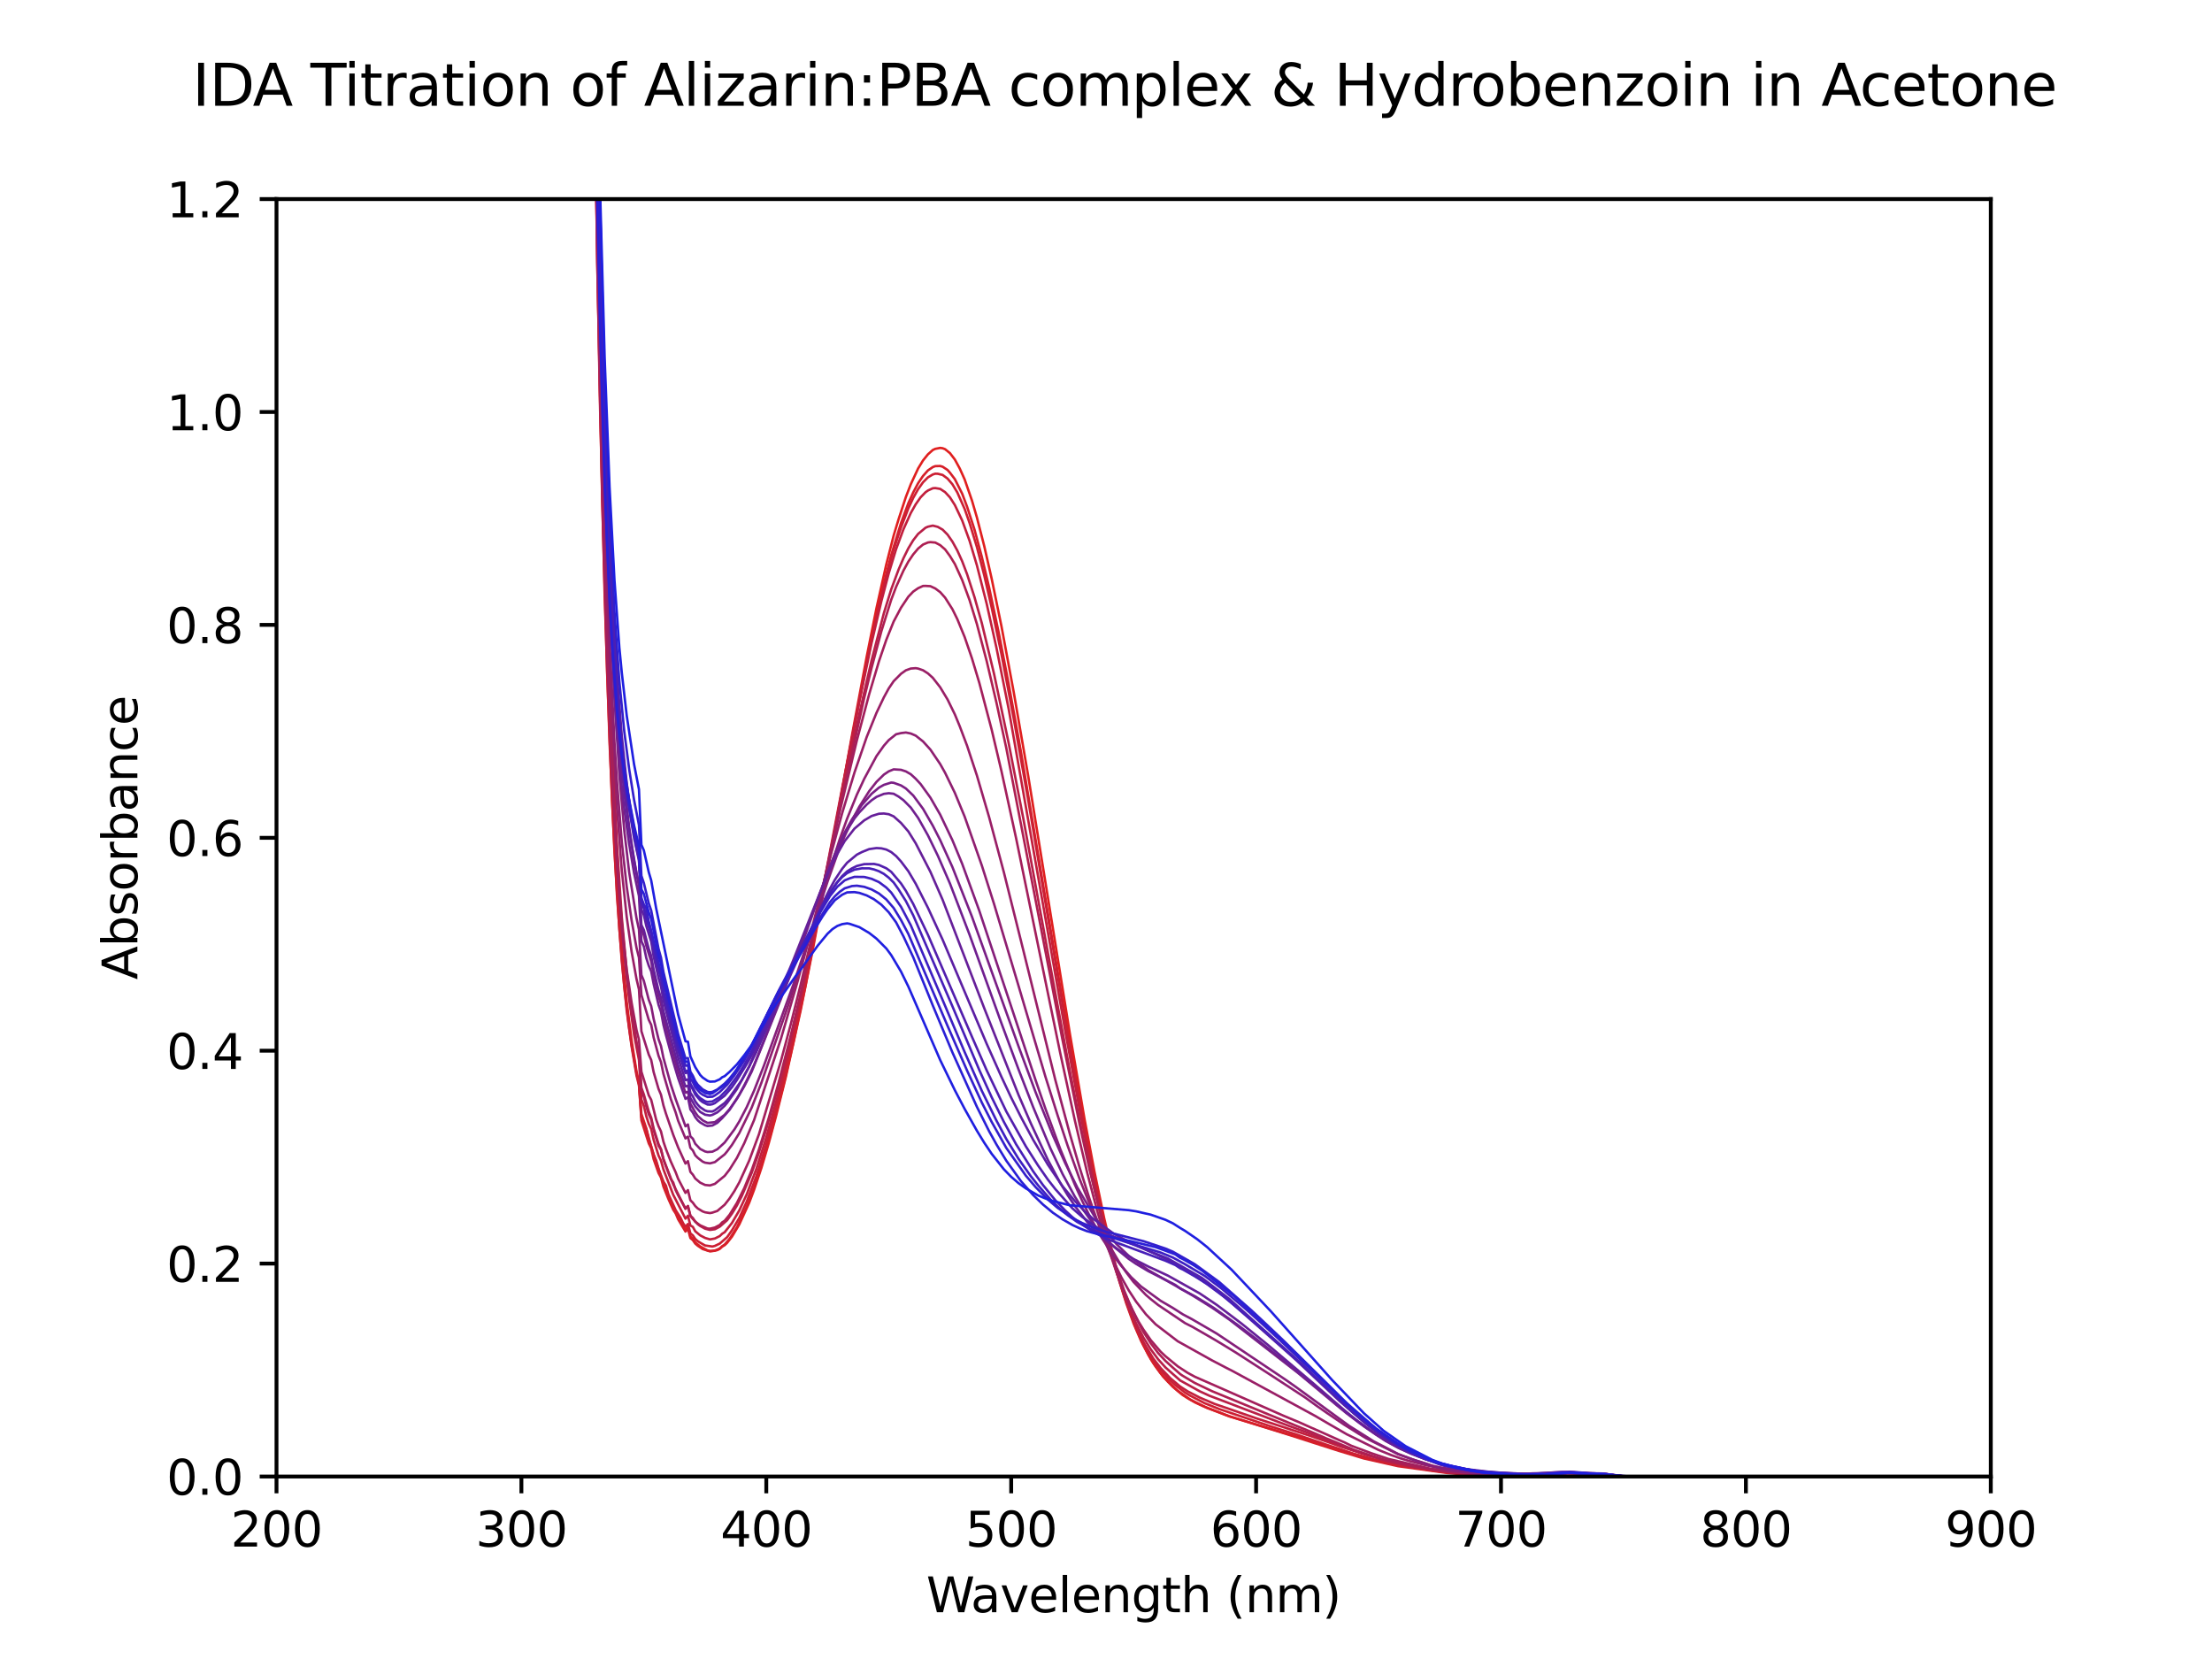 <?xml version="1.0" encoding="utf-8" standalone="no"?>
<!DOCTYPE svg PUBLIC "-//W3C//DTD SVG 1.1//EN"
  "http://www.w3.org/Graphics/SVG/1.1/DTD/svg11.dtd">
<svg xmlns:xlink="http://www.w3.org/1999/xlink" width="460.8pt" height="345.6pt" viewBox="0 0 460.8 345.6" xmlns="http://www.w3.org/2000/svg" version="1.1">
 <defs>
  <style type="text/css">*{stroke-linejoin: round; stroke-linecap: butt}</style>
 </defs>
 <g id="figure_1">
  <g id="patch_1">
   <path d="M 0 345.6 
L 460.8 345.6 
L 460.8 0 
L 0 0 
z
" style="fill: #ffffff"/>
  </g>
  <g id="axes_1">
   <g id="patch_2">
    <path d="M 57.6 307.584 
L 414.72 307.584 
L 414.72 41.472 
L 57.6 41.472 
z
" style="fill: #ffffff"/>
   </g>
   <g id="matplotlib.axis_1">
    <g id="xtick_1">
     <g id="line2d_1">
      <defs>
       <path id="m61c063b4fb" d="M 0 0 
L 0 3.5 
" style="stroke: #000000; stroke-width: 0.8"/>
      </defs>
      <g>
       <use xlink:href="#m61c063b4fb" x="57.6" y="307.584" style="stroke: #000000; stroke-width: 0.8"/>
      </g>
     </g>
     <g id="text_1">
      <!-- 200 -->
      <g transform="translate(48.056 322.182) scale(0.1 -0.1)">
       <defs>
        <path id="DejaVuSans-32" d="M 1228 531 
L 3431 531 
L 3431 0 
L 469 0 
L 469 531 
Q 828 903 1448 1529 
Q 2069 2156 2228 2338 
Q 2531 2678 2651 2914 
Q 2772 3150 2772 3378 
Q 2772 3750 2511 3984 
Q 2250 4219 1831 4219 
Q 1534 4219 1204 4116 
Q 875 4013 500 3803 
L 500 4441 
Q 881 4594 1212 4672 
Q 1544 4750 1819 4750 
Q 2544 4750 2975 4387 
Q 3406 4025 3406 3419 
Q 3406 3131 3298 2873 
Q 3191 2616 2906 2266 
Q 2828 2175 2409 1742 
Q 1991 1309 1228 531 
z
" transform="scale(0.016)"/>
        <path id="DejaVuSans-30" d="M 2034 4250 
Q 1547 4250 1301 3770 
Q 1056 3291 1056 2328 
Q 1056 1369 1301 889 
Q 1547 409 2034 409 
Q 2525 409 2770 889 
Q 3016 1369 3016 2328 
Q 3016 3291 2770 3770 
Q 2525 4250 2034 4250 
z
M 2034 4750 
Q 2819 4750 3233 4129 
Q 3647 3509 3647 2328 
Q 3647 1150 3233 529 
Q 2819 -91 2034 -91 
Q 1250 -91 836 529 
Q 422 1150 422 2328 
Q 422 3509 836 4129 
Q 1250 4750 2034 4750 
z
" transform="scale(0.016)"/>
       </defs>
       <use xlink:href="#DejaVuSans-32"/>
       <use xlink:href="#DejaVuSans-30" x="63.623"/>
       <use xlink:href="#DejaVuSans-30" x="127.246"/>
      </g>
     </g>
    </g>
    <g id="xtick_2">
     <g id="line2d_2">
      <g>
       <use xlink:href="#m61c063b4fb" x="108.617" y="307.584" style="stroke: #000000; stroke-width: 0.8"/>
      </g>
     </g>
     <g id="text_2">
      <!-- 300 -->
      <g transform="translate(99.073 322.182) scale(0.1 -0.1)">
       <defs>
        <path id="DejaVuSans-33" d="M 2597 2516 
Q 3050 2419 3304 2112 
Q 3559 1806 3559 1356 
Q 3559 666 3084 287 
Q 2609 -91 1734 -91 
Q 1441 -91 1130 -33 
Q 819 25 488 141 
L 488 750 
Q 750 597 1062 519 
Q 1375 441 1716 441 
Q 2309 441 2620 675 
Q 2931 909 2931 1356 
Q 2931 1769 2642 2001 
Q 2353 2234 1838 2234 
L 1294 2234 
L 1294 2753 
L 1863 2753 
Q 2328 2753 2575 2939 
Q 2822 3125 2822 3475 
Q 2822 3834 2567 4026 
Q 2313 4219 1838 4219 
Q 1578 4219 1281 4162 
Q 984 4106 628 3988 
L 628 4550 
Q 988 4650 1302 4700 
Q 1616 4750 1894 4750 
Q 2613 4750 3031 4423 
Q 3450 4097 3450 3541 
Q 3450 3153 3228 2886 
Q 3006 2619 2597 2516 
z
" transform="scale(0.016)"/>
       </defs>
       <use xlink:href="#DejaVuSans-33"/>
       <use xlink:href="#DejaVuSans-30" x="63.623"/>
       <use xlink:href="#DejaVuSans-30" x="127.246"/>
      </g>
     </g>
    </g>
    <g id="xtick_3">
     <g id="line2d_3">
      <g>
       <use xlink:href="#m61c063b4fb" x="159.634" y="307.584" style="stroke: #000000; stroke-width: 0.8"/>
      </g>
     </g>
     <g id="text_3">
      <!-- 400 -->
      <g transform="translate(150.091 322.182) scale(0.1 -0.1)">
       <defs>
        <path id="DejaVuSans-34" d="M 2419 4116 
L 825 1625 
L 2419 1625 
L 2419 4116 
z
M 2253 4666 
L 3047 4666 
L 3047 1625 
L 3713 1625 
L 3713 1100 
L 3047 1100 
L 3047 0 
L 2419 0 
L 2419 1100 
L 313 1100 
L 313 1709 
L 2253 4666 
z
" transform="scale(0.016)"/>
       </defs>
       <use xlink:href="#DejaVuSans-34"/>
       <use xlink:href="#DejaVuSans-30" x="63.623"/>
       <use xlink:href="#DejaVuSans-30" x="127.246"/>
      </g>
     </g>
    </g>
    <g id="xtick_4">
     <g id="line2d_4">
      <g>
       <use xlink:href="#m61c063b4fb" x="210.651" y="307.584" style="stroke: #000000; stroke-width: 0.8"/>
      </g>
     </g>
     <g id="text_4">
      <!-- 500 -->
      <g transform="translate(201.108 322.182) scale(0.1 -0.1)">
       <defs>
        <path id="DejaVuSans-35" d="M 691 4666 
L 3169 4666 
L 3169 4134 
L 1269 4134 
L 1269 2991 
Q 1406 3038 1543 3061 
Q 1681 3084 1819 3084 
Q 2600 3084 3056 2656 
Q 3513 2228 3513 1497 
Q 3513 744 3044 326 
Q 2575 -91 1722 -91 
Q 1428 -91 1123 -41 
Q 819 9 494 109 
L 494 744 
Q 775 591 1075 516 
Q 1375 441 1709 441 
Q 2250 441 2565 725 
Q 2881 1009 2881 1497 
Q 2881 1984 2565 2268 
Q 2250 2553 1709 2553 
Q 1456 2553 1204 2497 
Q 953 2441 691 2322 
L 691 4666 
z
" transform="scale(0.016)"/>
       </defs>
       <use xlink:href="#DejaVuSans-35"/>
       <use xlink:href="#DejaVuSans-30" x="63.623"/>
       <use xlink:href="#DejaVuSans-30" x="127.246"/>
      </g>
     </g>
    </g>
    <g id="xtick_5">
     <g id="line2d_5">
      <g>
       <use xlink:href="#m61c063b4fb" x="261.669" y="307.584" style="stroke: #000000; stroke-width: 0.8"/>
      </g>
     </g>
     <g id="text_5">
      <!-- 600 -->
      <g transform="translate(252.125 322.182) scale(0.1 -0.1)">
       <defs>
        <path id="DejaVuSans-36" d="M 2113 2584 
Q 1688 2584 1439 2293 
Q 1191 2003 1191 1497 
Q 1191 994 1439 701 
Q 1688 409 2113 409 
Q 2538 409 2786 701 
Q 3034 994 3034 1497 
Q 3034 2003 2786 2293 
Q 2538 2584 2113 2584 
z
M 3366 4563 
L 3366 3988 
Q 3128 4100 2886 4159 
Q 2644 4219 2406 4219 
Q 1781 4219 1451 3797 
Q 1122 3375 1075 2522 
Q 1259 2794 1537 2939 
Q 1816 3084 2150 3084 
Q 2853 3084 3261 2657 
Q 3669 2231 3669 1497 
Q 3669 778 3244 343 
Q 2819 -91 2113 -91 
Q 1303 -91 875 529 
Q 447 1150 447 2328 
Q 447 3434 972 4092 
Q 1497 4750 2381 4750 
Q 2619 4750 2861 4703 
Q 3103 4656 3366 4563 
z
" transform="scale(0.016)"/>
       </defs>
       <use xlink:href="#DejaVuSans-36"/>
       <use xlink:href="#DejaVuSans-30" x="63.623"/>
       <use xlink:href="#DejaVuSans-30" x="127.246"/>
      </g>
     </g>
    </g>
    <g id="xtick_6">
     <g id="line2d_6">
      <g>
       <use xlink:href="#m61c063b4fb" x="312.686" y="307.584" style="stroke: #000000; stroke-width: 0.8"/>
      </g>
     </g>
     <g id="text_6">
      <!-- 700 -->
      <g transform="translate(303.142 322.182) scale(0.1 -0.1)">
       <defs>
        <path id="DejaVuSans-37" d="M 525 4666 
L 3525 4666 
L 3525 4397 
L 1831 0 
L 1172 0 
L 2766 4134 
L 525 4134 
L 525 4666 
z
" transform="scale(0.016)"/>
       </defs>
       <use xlink:href="#DejaVuSans-37"/>
       <use xlink:href="#DejaVuSans-30" x="63.623"/>
       <use xlink:href="#DejaVuSans-30" x="127.246"/>
      </g>
     </g>
    </g>
    <g id="xtick_7">
     <g id="line2d_7">
      <g>
       <use xlink:href="#m61c063b4fb" x="363.703" y="307.584" style="stroke: #000000; stroke-width: 0.8"/>
      </g>
     </g>
     <g id="text_7">
      <!-- 800 -->
      <g transform="translate(354.159 322.182) scale(0.1 -0.1)">
       <defs>
        <path id="DejaVuSans-38" d="M 2034 2216 
Q 1584 2216 1326 1975 
Q 1069 1734 1069 1313 
Q 1069 891 1326 650 
Q 1584 409 2034 409 
Q 2484 409 2743 651 
Q 3003 894 3003 1313 
Q 3003 1734 2745 1975 
Q 2488 2216 2034 2216 
z
M 1403 2484 
Q 997 2584 770 2862 
Q 544 3141 544 3541 
Q 544 4100 942 4425 
Q 1341 4750 2034 4750 
Q 2731 4750 3128 4425 
Q 3525 4100 3525 3541 
Q 3525 3141 3298 2862 
Q 3072 2584 2669 2484 
Q 3125 2378 3379 2068 
Q 3634 1759 3634 1313 
Q 3634 634 3220 271 
Q 2806 -91 2034 -91 
Q 1263 -91 848 271 
Q 434 634 434 1313 
Q 434 1759 690 2068 
Q 947 2378 1403 2484 
z
M 1172 3481 
Q 1172 3119 1398 2916 
Q 1625 2713 2034 2713 
Q 2441 2713 2670 2916 
Q 2900 3119 2900 3481 
Q 2900 3844 2670 4047 
Q 2441 4250 2034 4250 
Q 1625 4250 1398 4047 
Q 1172 3844 1172 3481 
z
" transform="scale(0.016)"/>
       </defs>
       <use xlink:href="#DejaVuSans-38"/>
       <use xlink:href="#DejaVuSans-30" x="63.623"/>
       <use xlink:href="#DejaVuSans-30" x="127.246"/>
      </g>
     </g>
    </g>
    <g id="xtick_8">
     <g id="line2d_8">
      <g>
       <use xlink:href="#m61c063b4fb" x="414.72" y="307.584" style="stroke: #000000; stroke-width: 0.8"/>
      </g>
     </g>
     <g id="text_8">
      <!-- 900 -->
      <g transform="translate(405.176 322.182) scale(0.1 -0.1)">
       <defs>
        <path id="DejaVuSans-39" d="M 703 97 
L 703 672 
Q 941 559 1184 500 
Q 1428 441 1663 441 
Q 2288 441 2617 861 
Q 2947 1281 2994 2138 
Q 2813 1869 2534 1725 
Q 2256 1581 1919 1581 
Q 1219 1581 811 2004 
Q 403 2428 403 3163 
Q 403 3881 828 4315 
Q 1253 4750 1959 4750 
Q 2769 4750 3195 4129 
Q 3622 3509 3622 2328 
Q 3622 1225 3098 567 
Q 2575 -91 1691 -91 
Q 1453 -91 1209 -44 
Q 966 3 703 97 
z
M 1959 2075 
Q 2384 2075 2632 2365 
Q 2881 2656 2881 3163 
Q 2881 3666 2632 3958 
Q 2384 4250 1959 4250 
Q 1534 4250 1286 3958 
Q 1038 3666 1038 3163 
Q 1038 2656 1286 2365 
Q 1534 2075 1959 2075 
z
" transform="scale(0.016)"/>
       </defs>
       <use xlink:href="#DejaVuSans-39"/>
       <use xlink:href="#DejaVuSans-30" x="63.623"/>
       <use xlink:href="#DejaVuSans-30" x="127.246"/>
      </g>
     </g>
    </g>
    <g id="text_9">
     <!-- Wavelength (nm) -->
     <g transform="translate(192.968 335.861) scale(0.1 -0.1)">
      <defs>
       <path id="DejaVuSans-57" d="M 213 4666 
L 850 4666 
L 1831 722 
L 2809 4666 
L 3519 4666 
L 4500 722 
L 5478 4666 
L 6119 4666 
L 4947 0 
L 4153 0 
L 3169 4050 
L 2175 0 
L 1381 0 
L 213 4666 
z
" transform="scale(0.016)"/>
       <path id="DejaVuSans-61" d="M 2194 1759 
Q 1497 1759 1228 1600 
Q 959 1441 959 1056 
Q 959 750 1161 570 
Q 1363 391 1709 391 
Q 2188 391 2477 730 
Q 2766 1069 2766 1631 
L 2766 1759 
L 2194 1759 
z
M 3341 1997 
L 3341 0 
L 2766 0 
L 2766 531 
Q 2569 213 2275 61 
Q 1981 -91 1556 -91 
Q 1019 -91 701 211 
Q 384 513 384 1019 
Q 384 1609 779 1909 
Q 1175 2209 1959 2209 
L 2766 2209 
L 2766 2266 
Q 2766 2663 2505 2880 
Q 2244 3097 1772 3097 
Q 1472 3097 1187 3025 
Q 903 2953 641 2809 
L 641 3341 
Q 956 3463 1253 3523 
Q 1550 3584 1831 3584 
Q 2591 3584 2966 3190 
Q 3341 2797 3341 1997 
z
" transform="scale(0.016)"/>
       <path id="DejaVuSans-76" d="M 191 3500 
L 800 3500 
L 1894 563 
L 2988 3500 
L 3597 3500 
L 2284 0 
L 1503 0 
L 191 3500 
z
" transform="scale(0.016)"/>
       <path id="DejaVuSans-65" d="M 3597 1894 
L 3597 1613 
L 953 1613 
Q 991 1019 1311 708 
Q 1631 397 2203 397 
Q 2534 397 2845 478 
Q 3156 559 3463 722 
L 3463 178 
Q 3153 47 2828 -22 
Q 2503 -91 2169 -91 
Q 1331 -91 842 396 
Q 353 884 353 1716 
Q 353 2575 817 3079 
Q 1281 3584 2069 3584 
Q 2775 3584 3186 3129 
Q 3597 2675 3597 1894 
z
M 3022 2063 
Q 3016 2534 2758 2815 
Q 2500 3097 2075 3097 
Q 1594 3097 1305 2825 
Q 1016 2553 972 2059 
L 3022 2063 
z
" transform="scale(0.016)"/>
       <path id="DejaVuSans-6c" d="M 603 4863 
L 1178 4863 
L 1178 0 
L 603 0 
L 603 4863 
z
" transform="scale(0.016)"/>
       <path id="DejaVuSans-6e" d="M 3513 2113 
L 3513 0 
L 2938 0 
L 2938 2094 
Q 2938 2591 2744 2837 
Q 2550 3084 2163 3084 
Q 1697 3084 1428 2787 
Q 1159 2491 1159 1978 
L 1159 0 
L 581 0 
L 581 3500 
L 1159 3500 
L 1159 2956 
Q 1366 3272 1645 3428 
Q 1925 3584 2291 3584 
Q 2894 3584 3203 3211 
Q 3513 2838 3513 2113 
z
" transform="scale(0.016)"/>
       <path id="DejaVuSans-67" d="M 2906 1791 
Q 2906 2416 2648 2759 
Q 2391 3103 1925 3103 
Q 1463 3103 1205 2759 
Q 947 2416 947 1791 
Q 947 1169 1205 825 
Q 1463 481 1925 481 
Q 2391 481 2648 825 
Q 2906 1169 2906 1791 
z
M 3481 434 
Q 3481 -459 3084 -895 
Q 2688 -1331 1869 -1331 
Q 1566 -1331 1297 -1286 
Q 1028 -1241 775 -1147 
L 775 -588 
Q 1028 -725 1275 -790 
Q 1522 -856 1778 -856 
Q 2344 -856 2625 -561 
Q 2906 -266 2906 331 
L 2906 616 
Q 2728 306 2450 153 
Q 2172 0 1784 0 
Q 1141 0 747 490 
Q 353 981 353 1791 
Q 353 2603 747 3093 
Q 1141 3584 1784 3584 
Q 2172 3584 2450 3431 
Q 2728 3278 2906 2969 
L 2906 3500 
L 3481 3500 
L 3481 434 
z
" transform="scale(0.016)"/>
       <path id="DejaVuSans-74" d="M 1172 4494 
L 1172 3500 
L 2356 3500 
L 2356 3053 
L 1172 3053 
L 1172 1153 
Q 1172 725 1289 603 
Q 1406 481 1766 481 
L 2356 481 
L 2356 0 
L 1766 0 
Q 1100 0 847 248 
Q 594 497 594 1153 
L 594 3053 
L 172 3053 
L 172 3500 
L 594 3500 
L 594 4494 
L 1172 4494 
z
" transform="scale(0.016)"/>
       <path id="DejaVuSans-68" d="M 3513 2113 
L 3513 0 
L 2938 0 
L 2938 2094 
Q 2938 2591 2744 2837 
Q 2550 3084 2163 3084 
Q 1697 3084 1428 2787 
Q 1159 2491 1159 1978 
L 1159 0 
L 581 0 
L 581 4863 
L 1159 4863 
L 1159 2956 
Q 1366 3272 1645 3428 
Q 1925 3584 2291 3584 
Q 2894 3584 3203 3211 
Q 3513 2838 3513 2113 
z
" transform="scale(0.016)"/>
       <path id="DejaVuSans-20" transform="scale(0.016)"/>
       <path id="DejaVuSans-28" d="M 1984 4856 
Q 1566 4138 1362 3434 
Q 1159 2731 1159 2009 
Q 1159 1288 1364 580 
Q 1569 -128 1984 -844 
L 1484 -844 
Q 1016 -109 783 600 
Q 550 1309 550 2009 
Q 550 2706 781 3412 
Q 1013 4119 1484 4856 
L 1984 4856 
z
" transform="scale(0.016)"/>
       <path id="DejaVuSans-6d" d="M 3328 2828 
Q 3544 3216 3844 3400 
Q 4144 3584 4550 3584 
Q 5097 3584 5394 3201 
Q 5691 2819 5691 2113 
L 5691 0 
L 5113 0 
L 5113 2094 
Q 5113 2597 4934 2840 
Q 4756 3084 4391 3084 
Q 3944 3084 3684 2787 
Q 3425 2491 3425 1978 
L 3425 0 
L 2847 0 
L 2847 2094 
Q 2847 2600 2669 2842 
Q 2491 3084 2119 3084 
Q 1678 3084 1418 2786 
Q 1159 2488 1159 1978 
L 1159 0 
L 581 0 
L 581 3500 
L 1159 3500 
L 1159 2956 
Q 1356 3278 1631 3431 
Q 1906 3584 2284 3584 
Q 2666 3584 2933 3390 
Q 3200 3197 3328 2828 
z
" transform="scale(0.016)"/>
       <path id="DejaVuSans-29" d="M 513 4856 
L 1013 4856 
Q 1481 4119 1714 3412 
Q 1947 2706 1947 2009 
Q 1947 1309 1714 600 
Q 1481 -109 1013 -844 
L 513 -844 
Q 928 -128 1133 580 
Q 1338 1288 1338 2009 
Q 1338 2731 1133 3434 
Q 928 4138 513 4856 
z
" transform="scale(0.016)"/>
      </defs>
      <use xlink:href="#DejaVuSans-57"/>
      <use xlink:href="#DejaVuSans-61" x="92.502"/>
      <use xlink:href="#DejaVuSans-76" x="153.781"/>
      <use xlink:href="#DejaVuSans-65" x="212.961"/>
      <use xlink:href="#DejaVuSans-6c" x="274.484"/>
      <use xlink:href="#DejaVuSans-65" x="302.268"/>
      <use xlink:href="#DejaVuSans-6e" x="363.791"/>
      <use xlink:href="#DejaVuSans-67" x="427.17"/>
      <use xlink:href="#DejaVuSans-74" x="490.646"/>
      <use xlink:href="#DejaVuSans-68" x="529.855"/>
      <use xlink:href="#DejaVuSans-20" x="593.234"/>
      <use xlink:href="#DejaVuSans-28" x="625.021"/>
      <use xlink:href="#DejaVuSans-6e" x="664.035"/>
      <use xlink:href="#DejaVuSans-6d" x="727.414"/>
      <use xlink:href="#DejaVuSans-29" x="824.826"/>
     </g>
    </g>
   </g>
   <g id="matplotlib.axis_2">
    <g id="ytick_1">
     <g id="line2d_9">
      <defs>
       <path id="mfb8eef89b0" d="M 0 0 
L -3.5 0 
" style="stroke: #000000; stroke-width: 0.8"/>
      </defs>
      <g>
       <use xlink:href="#mfb8eef89b0" x="57.6" y="307.584" style="stroke: #000000; stroke-width: 0.8"/>
      </g>
     </g>
     <g id="text_10">
      <!-- 0.0 -->
      <g transform="translate(34.697 311.383) scale(0.1 -0.1)">
       <defs>
        <path id="DejaVuSans-2e" d="M 684 794 
L 1344 794 
L 1344 0 
L 684 0 
L 684 794 
z
" transform="scale(0.016)"/>
       </defs>
       <use xlink:href="#DejaVuSans-30"/>
       <use xlink:href="#DejaVuSans-2e" x="63.623"/>
       <use xlink:href="#DejaVuSans-30" x="95.41"/>
      </g>
     </g>
    </g>
    <g id="ytick_2">
     <g id="line2d_10">
      <g>
       <use xlink:href="#mfb8eef89b0" x="57.6" y="263.232" style="stroke: #000000; stroke-width: 0.8"/>
      </g>
     </g>
     <g id="text_11">
      <!-- 0.2 -->
      <g transform="translate(34.697 267.031) scale(0.1 -0.1)">
       <use xlink:href="#DejaVuSans-30"/>
       <use xlink:href="#DejaVuSans-2e" x="63.623"/>
       <use xlink:href="#DejaVuSans-32" x="95.41"/>
      </g>
     </g>
    </g>
    <g id="ytick_3">
     <g id="line2d_11">
      <g>
       <use xlink:href="#mfb8eef89b0" x="57.6" y="218.88" style="stroke: #000000; stroke-width: 0.8"/>
      </g>
     </g>
     <g id="text_12">
      <!-- 0.4 -->
      <g transform="translate(34.697 222.679) scale(0.1 -0.1)">
       <use xlink:href="#DejaVuSans-30"/>
       <use xlink:href="#DejaVuSans-2e" x="63.623"/>
       <use xlink:href="#DejaVuSans-34" x="95.41"/>
      </g>
     </g>
    </g>
    <g id="ytick_4">
     <g id="line2d_12">
      <g>
       <use xlink:href="#mfb8eef89b0" x="57.6" y="174.528" style="stroke: #000000; stroke-width: 0.8"/>
      </g>
     </g>
     <g id="text_13">
      <!-- 0.6 -->
      <g transform="translate(34.697 178.327) scale(0.1 -0.1)">
       <use xlink:href="#DejaVuSans-30"/>
       <use xlink:href="#DejaVuSans-2e" x="63.623"/>
       <use xlink:href="#DejaVuSans-36" x="95.41"/>
      </g>
     </g>
    </g>
    <g id="ytick_5">
     <g id="line2d_13">
      <g>
       <use xlink:href="#mfb8eef89b0" x="57.6" y="130.176" style="stroke: #000000; stroke-width: 0.8"/>
      </g>
     </g>
     <g id="text_14">
      <!-- 0.8 -->
      <g transform="translate(34.697 133.975) scale(0.1 -0.1)">
       <use xlink:href="#DejaVuSans-30"/>
       <use xlink:href="#DejaVuSans-2e" x="63.623"/>
       <use xlink:href="#DejaVuSans-38" x="95.41"/>
      </g>
     </g>
    </g>
    <g id="ytick_6">
     <g id="line2d_14">
      <g>
       <use xlink:href="#mfb8eef89b0" x="57.6" y="85.824" style="stroke: #000000; stroke-width: 0.8"/>
      </g>
     </g>
     <g id="text_15">
      <!-- 1.0 -->
      <g transform="translate(34.697 89.623) scale(0.1 -0.1)">
       <defs>
        <path id="DejaVuSans-31" d="M 794 531 
L 1825 531 
L 1825 4091 
L 703 3866 
L 703 4441 
L 1819 4666 
L 2450 4666 
L 2450 531 
L 3481 531 
L 3481 0 
L 794 0 
L 794 531 
z
" transform="scale(0.016)"/>
       </defs>
       <use xlink:href="#DejaVuSans-31"/>
       <use xlink:href="#DejaVuSans-2e" x="63.623"/>
       <use xlink:href="#DejaVuSans-30" x="95.41"/>
      </g>
     </g>
    </g>
    <g id="ytick_7">
     <g id="line2d_15">
      <g>
       <use xlink:href="#mfb8eef89b0" x="57.6" y="41.472" style="stroke: #000000; stroke-width: 0.8"/>
      </g>
     </g>
     <g id="text_16">
      <!-- 1.2 -->
      <g transform="translate(34.697 45.271) scale(0.1 -0.1)">
       <use xlink:href="#DejaVuSans-31"/>
       <use xlink:href="#DejaVuSans-2e" x="63.623"/>
       <use xlink:href="#DejaVuSans-32" x="95.41"/>
      </g>
     </g>
    </g>
    <g id="text_17">
     <!-- Absorbance -->
     <g transform="translate(28.617 204.075) rotate(-90) scale(0.1 -0.1)">
      <defs>
       <path id="DejaVuSans-41" d="M 2188 4044 
L 1331 1722 
L 3047 1722 
L 2188 4044 
z
M 1831 4666 
L 2547 4666 
L 4325 0 
L 3669 0 
L 3244 1197 
L 1141 1197 
L 716 0 
L 50 0 
L 1831 4666 
z
" transform="scale(0.016)"/>
       <path id="DejaVuSans-62" d="M 3116 1747 
Q 3116 2381 2855 2742 
Q 2594 3103 2138 3103 
Q 1681 3103 1420 2742 
Q 1159 2381 1159 1747 
Q 1159 1113 1420 752 
Q 1681 391 2138 391 
Q 2594 391 2855 752 
Q 3116 1113 3116 1747 
z
M 1159 2969 
Q 1341 3281 1617 3432 
Q 1894 3584 2278 3584 
Q 2916 3584 3314 3078 
Q 3713 2572 3713 1747 
Q 3713 922 3314 415 
Q 2916 -91 2278 -91 
Q 1894 -91 1617 61 
Q 1341 213 1159 525 
L 1159 0 
L 581 0 
L 581 4863 
L 1159 4863 
L 1159 2969 
z
" transform="scale(0.016)"/>
       <path id="DejaVuSans-73" d="M 2834 3397 
L 2834 2853 
Q 2591 2978 2328 3040 
Q 2066 3103 1784 3103 
Q 1356 3103 1142 2972 
Q 928 2841 928 2578 
Q 928 2378 1081 2264 
Q 1234 2150 1697 2047 
L 1894 2003 
Q 2506 1872 2764 1633 
Q 3022 1394 3022 966 
Q 3022 478 2636 193 
Q 2250 -91 1575 -91 
Q 1294 -91 989 -36 
Q 684 19 347 128 
L 347 722 
Q 666 556 975 473 
Q 1284 391 1588 391 
Q 1994 391 2212 530 
Q 2431 669 2431 922 
Q 2431 1156 2273 1281 
Q 2116 1406 1581 1522 
L 1381 1569 
Q 847 1681 609 1914 
Q 372 2147 372 2553 
Q 372 3047 722 3315 
Q 1072 3584 1716 3584 
Q 2034 3584 2315 3537 
Q 2597 3491 2834 3397 
z
" transform="scale(0.016)"/>
       <path id="DejaVuSans-6f" d="M 1959 3097 
Q 1497 3097 1228 2736 
Q 959 2375 959 1747 
Q 959 1119 1226 758 
Q 1494 397 1959 397 
Q 2419 397 2687 759 
Q 2956 1122 2956 1747 
Q 2956 2369 2687 2733 
Q 2419 3097 1959 3097 
z
M 1959 3584 
Q 2709 3584 3137 3096 
Q 3566 2609 3566 1747 
Q 3566 888 3137 398 
Q 2709 -91 1959 -91 
Q 1206 -91 779 398 
Q 353 888 353 1747 
Q 353 2609 779 3096 
Q 1206 3584 1959 3584 
z
" transform="scale(0.016)"/>
       <path id="DejaVuSans-72" d="M 2631 2963 
Q 2534 3019 2420 3045 
Q 2306 3072 2169 3072 
Q 1681 3072 1420 2755 
Q 1159 2438 1159 1844 
L 1159 0 
L 581 0 
L 581 3500 
L 1159 3500 
L 1159 2956 
Q 1341 3275 1631 3429 
Q 1922 3584 2338 3584 
Q 2397 3584 2469 3576 
Q 2541 3569 2628 3553 
L 2631 2963 
z
" transform="scale(0.016)"/>
       <path id="DejaVuSans-63" d="M 3122 3366 
L 3122 2828 
Q 2878 2963 2633 3030 
Q 2388 3097 2138 3097 
Q 1578 3097 1268 2742 
Q 959 2388 959 1747 
Q 959 1106 1268 751 
Q 1578 397 2138 397 
Q 2388 397 2633 464 
Q 2878 531 3122 666 
L 3122 134 
Q 2881 22 2623 -34 
Q 2366 -91 2075 -91 
Q 1284 -91 818 406 
Q 353 903 353 1747 
Q 353 2603 823 3093 
Q 1294 3584 2113 3584 
Q 2378 3584 2631 3529 
Q 2884 3475 3122 3366 
z
" transform="scale(0.016)"/>
      </defs>
      <use xlink:href="#DejaVuSans-41"/>
      <use xlink:href="#DejaVuSans-62" x="68.408"/>
      <use xlink:href="#DejaVuSans-73" x="131.885"/>
      <use xlink:href="#DejaVuSans-6f" x="183.984"/>
      <use xlink:href="#DejaVuSans-72" x="245.166"/>
      <use xlink:href="#DejaVuSans-62" x="286.279"/>
      <use xlink:href="#DejaVuSans-61" x="349.756"/>
      <use xlink:href="#DejaVuSans-6e" x="411.035"/>
      <use xlink:href="#DejaVuSans-63" x="474.414"/>
      <use xlink:href="#DejaVuSans-65" x="529.395"/>
     </g>
    </g>
   </g>
   <g id="line2d_16">
    <path d="M 363.703 308.281 
L 363.193 308.135 
L 359.111 308.122 
L 356.05 308.176 
L 353.499 308.086 
L 340.235 307.758 
L 334.113 307.089 
L 329.011 306.925 
L 327.991 306.833 
L 326.971 306.784 
L 325.95 306.884 
L 322.379 307.181 
L 321.869 307.351 
L 321.359 307.238 
L 319.828 307.319 
L 317.277 307.359 
L 310.645 307.234 
L 308.604 307.237 
L 307.584 307.141 
L 305.543 307.019 
L 298.911 306.418 
L 288.197 304.578 
L 286.157 304.095 
L 277.994 301.736 
L 271.362 299.63 
L 267.791 298.603 
L 256.057 295.059 
L 250.445 292.849 
L 248.914 292.138 
L 247.384 291.248 
L 246.363 290.607 
L 244.323 288.909 
L 242.282 286.74 
L 240.752 284.692 
L 239.731 283.113 
L 238.201 280.24 
L 236.67 276.78 
L 235.14 272.666 
L 233.609 267.872 
L 232.079 262.379 
L 230.038 253.862 
L 227.997 244.094 
L 225.957 233.302 
L 222.896 215.479 
L 219.324 193.329 
L 214.223 161.813 
L 211.162 144.098 
L 208.611 130.406 
L 206.57 120.494 
L 205.04 113.782 
L 203.509 107.8 
L 202.489 104.308 
L 200.958 99.883 
L 199.938 97.61 
L 198.917 95.736 
L 197.897 94.4 
L 196.877 93.572 
L 196.367 93.377 
L 195.856 93.306 
L 194.836 93.502 
L 194.326 93.738 
L 193.306 94.646 
L 192.285 95.914 
L 191.265 97.584 
L 189.734 100.88 
L 188.714 103.524 
L 187.184 108.19 
L 186.163 111.572 
L 184.633 117.564 
L 182.592 126.657 
L 180.551 136.788 
L 177.49 153.139 
L 172.899 178.564 
L 169.328 197.793 
L 166.777 210.536 
L 163.716 224.304 
L 161.675 232.459 
L 160.144 238.146 
L 158.614 243.295 
L 157.083 247.869 
L 156.063 250.574 
L 154.022 255.039 
L 152.492 257.606 
L 151.472 258.907 
L 150.961 259.391 
L 150.451 259.689 
L 149.941 260.156 
L 149.431 260.422 
L 148.411 260.582 
L 147.9 260.598 
L 147.39 260.495 
L 145.86 259.649 
L 144.839 258.827 
L 144.329 258.019 
L 143.819 257.572 
L 143.309 255.568 
L 142.799 256.14 
L 142.288 255.298 
L 141.778 254.22 
L 141.268 253.509 
L 140.758 252.562 
L 139.738 250.228 
L 139.227 249.16 
L 138.717 247.567 
L 137.697 245.052 
L 136.166 240.493 
L 135.146 237.292 
L 134.636 235.064 
L 133.616 232.06 
L 133.105 225.463 
L 132.595 223.184 
L 131.575 216.766 
L 130.555 208.666 
L 129.534 197.682 
L 128.514 182.9 
L 127.493 162.351 
L 126.473 134.837 
L 125.453 98.591 
L 124.432 49.939 
L 123.67 -1 
L 123.67 -1 
" clip-path="url(#p487b9b4dae)" style="fill: none; stroke: #e01f1f; stroke-width: 0.5; stroke-linecap: square"/>
   </g>
   <g id="line2d_17">
    <path d="M 363.703 308.053 
L 363.193 307.909 
L 359.111 307.935 
L 355.54 307.989 
L 352.989 307.976 
L 349.418 307.987 
L 347.888 307.929 
L 346.357 307.919 
L 338.194 307.584 
L 334.113 307.076 
L 330.032 306.97 
L 326.971 306.773 
L 323.399 307.055 
L 321.869 307.342 
L 321.359 307.205 
L 319.828 307.32 
L 313.196 307.443 
L 311.665 307.405 
L 305.033 307.155 
L 304.013 307.062 
L 301.462 306.849 
L 291.259 305.437 
L 284.116 303.825 
L 279.014 302.276 
L 274.933 300.972 
L 268.811 298.998 
L 256.057 295.008 
L 251.465 293.305 
L 247.894 291.515 
L 245.343 289.719 
L 243.302 287.823 
L 241.772 286.075 
L 240.241 283.921 
L 239.221 282.245 
L 237.691 279.301 
L 236.16 275.749 
L 234.629 271.529 
L 233.099 266.651 
L 231.058 259.086 
L 228.507 247.862 
L 226.467 237.66 
L 223.916 223.645 
L 220.345 202.526 
L 212.692 156.685 
L 210.141 142.563 
L 208.101 132.036 
L 206.06 122.429 
L 204.529 116.001 
L 202.999 110.301 
L 201.468 105.577 
L 200.448 102.859 
L 198.917 99.825 
L 197.897 98.478 
L 197.387 97.898 
L 196.367 97.228 
L 195.856 97.077 
L 194.836 97.105 
L 194.326 97.299 
L 193.306 97.996 
L 192.285 99.146 
L 191.265 100.654 
L 190.245 102.577 
L 189.224 104.832 
L 187.694 108.971 
L 185.653 115.645 
L 184.123 121.628 
L 182.592 128.343 
L 180.551 138.083 
L 178 151.231 
L 167.797 205.358 
L 165.246 217.322 
L 163.205 226.072 
L 160.655 235.875 
L 158.614 242.891 
L 157.083 247.463 
L 155.553 251.396 
L 153.512 255.692 
L 151.982 258.07 
L 150.961 259.268 
L 150.451 259.598 
L 149.941 260.078 
L 148.921 260.548 
L 147.9 260.683 
L 146.37 260.197 
L 145.349 259.507 
L 144.839 259.066 
L 144.329 258.34 
L 143.819 257.906 
L 143.309 255.969 
L 142.799 256.558 
L 141.268 254.005 
L 140.758 252.784 
L 140.248 252.014 
L 139.227 249.734 
L 138.207 247.198 
L 137.697 245.31 
L 137.187 244.377 
L 136.166 241.476 
L 135.656 239.213 
L 135.146 238.186 
L 133.616 233.401 
L 133.105 225.749 
L 132.595 223.586 
L 131.575 217.65 
L 131.065 214.202 
L 130.044 205.541 
L 129.024 193.567 
L 128.004 177.354 
L 126.983 154.702 
L 125.963 124.104 
L 124.943 82.306 
L 123.922 23.278 
L 123.605 -1 
L 123.605 -1 
" clip-path="url(#p487b9b4dae)" style="fill: none; stroke: #d61f29; stroke-width: 0.5; stroke-linecap: square"/>
   </g>
   <g id="line2d_18">
    <path d="M 363.703 308.229 
L 363.193 308.078 
L 361.152 308.065 
L 358.601 308.1 
L 352.989 308.105 
L 349.928 308.043 
L 343.296 307.926 
L 330.542 307.04 
L 329.521 306.992 
L 326.46 306.87 
L 321.869 307.455 
L 321.359 307.325 
L 318.298 307.451 
L 315.747 307.432 
L 314.216 307.43 
L 312.176 307.363 
L 304.523 307.031 
L 300.442 306.61 
L 291.259 305.231 
L 289.218 304.759 
L 288.197 304.52 
L 286.157 304.035 
L 284.116 303.438 
L 282.075 302.879 
L 279.014 301.83 
L 276.464 301.001 
L 270.341 298.925 
L 265.24 297.319 
L 254.016 293.543 
L 250.955 292.312 
L 247.894 290.718 
L 246.874 290.106 
L 244.833 288.547 
L 243.302 287.165 
L 241.262 284.739 
L 240.241 283.329 
L 238.711 280.768 
L 237.18 277.644 
L 235.65 273.949 
L 234.119 269.662 
L 232.589 264.617 
L 231.058 258.886 
L 229.528 252.514 
L 227.997 245.498 
L 225.957 235.246 
L 222.896 218.345 
L 219.324 197.218 
L 214.223 166.831 
L 211.162 149.599 
L 208.611 136.228 
L 206.57 126.51 
L 205.04 119.869 
L 203.509 113.955 
L 201.979 108.936 
L 200.958 106.033 
L 199.428 102.588 
L 198.407 100.884 
L 197.387 99.691 
L 196.367 98.942 
L 195.346 98.693 
L 194.836 98.678 
L 194.326 98.837 
L 193.306 99.442 
L 192.285 100.465 
L 191.265 101.897 
L 190.245 103.711 
L 189.224 105.914 
L 187.694 109.876 
L 186.163 114.491 
L 184.633 120.047 
L 183.102 126.305 
L 180.551 138.147 
L 178 150.999 
L 172.899 178.101 
L 168.817 199.376 
L 166.267 211.628 
L 163.716 222.834 
L 161.675 230.932 
L 159.634 238.377 
L 157.594 244.938 
L 155.553 250.328 
L 154.022 253.708 
L 152.492 256.278 
L 151.472 257.727 
L 149.941 259.061 
L 148.921 259.544 
L 148.411 259.675 
L 146.88 259.458 
L 145.86 258.873 
L 145.349 258.553 
L 144.839 258.099 
L 144.329 257.342 
L 143.819 256.946 
L 143.309 254.982 
L 142.799 255.544 
L 142.288 254.794 
L 141.778 253.712 
L 140.758 252.106 
L 139.227 248.761 
L 138.717 246.963 
L 138.207 246.17 
L 137.187 243.48 
L 136.677 241.704 
L 136.166 240.601 
L 134.636 235.225 
L 134.126 234.141 
L 133.616 232.739 
L 133.105 226.106 
L 132.595 224.05 
L 131.575 218.021 
L 130.555 210.548 
L 129.534 200.279 
L 128.514 186.352 
L 127.493 166.701 
L 126.473 140.077 
L 125.453 104.425 
L 124.432 55.493 
L 123.59 -1 
L 123.59 -1 
" clip-path="url(#p487b9b4dae)" style="fill: none; stroke: #cc1f33; stroke-width: 0.5; stroke-linecap: square"/>
   </g>
   <g id="line2d_19">
    <path d="M 363.703 308.304 
L 363.193 308.153 
L 358.091 308.182 
L 356.05 308.199 
L 350.949 308.102 
L 347.888 308.044 
L 341.255 307.803 
L 339.725 307.726 
L 337.174 307.444 
L 336.154 307.292 
L 334.623 307.072 
L 325.95 306.736 
L 324.93 306.801 
L 323.399 306.928 
L 322.379 306.993 
L 321.869 307.123 
L 321.359 306.984 
L 319.318 307.103 
L 308.094 307.001 
L 299.421 306.219 
L 297.381 305.951 
L 295.85 305.602 
L 290.238 304.58 
L 288.708 304.213 
L 285.136 303.244 
L 279.525 301.427 
L 275.443 299.984 
L 272.892 299.102 
L 269.321 297.938 
L 261.669 295.445 
L 252.996 292.45 
L 249.935 291.144 
L 247.384 289.829 
L 245.853 288.836 
L 243.813 287.121 
L 241.772 284.98 
L 240.241 283.002 
L 238.201 279.61 
L 236.67 276.426 
L 234.629 271.253 
L 232.589 264.951 
L 231.058 259.44 
L 229.018 251.144 
L 226.977 241.697 
L 224.936 231.348 
L 221.875 214.57 
L 210.141 147.78 
L 207.59 134.99 
L 205.55 125.795 
L 203.509 117.776 
L 201.979 112.655 
L 200.448 108.443 
L 198.917 105.214 
L 197.897 103.621 
L 196.877 102.516 
L 195.856 101.846 
L 194.836 101.675 
L 194.326 101.712 
L 193.306 102.186 
L 192.795 102.551 
L 191.775 103.6 
L 190.755 105.057 
L 189.734 106.865 
L 188.204 110.264 
L 186.673 114.402 
L 185.143 119.426 
L 183.612 125.21 
L 181.572 133.911 
L 178.511 148.553 
L 175.45 164.118 
L 169.838 193.391 
L 167.287 205.83 
L 164.736 217.31 
L 162.185 227.66 
L 159.634 236.953 
L 157.594 243.427 
L 155.553 248.809 
L 154.022 252.129 
L 152.492 254.751 
L 150.961 256.691 
L 150.451 257.006 
L 149.941 257.492 
L 148.921 258.002 
L 147.9 258.189 
L 146.88 257.882 
L 145.86 257.349 
L 144.839 256.503 
L 144.329 255.576 
L 143.819 255.295 
L 143.309 253.271 
L 142.799 253.867 
L 140.248 248.904 
L 138.207 243.612 
L 137.697 241.791 
L 137.187 240.726 
L 136.166 237.465 
L 135.656 235.19 
L 135.146 234.091 
L 134.636 232.54 
L 134.126 230.364 
L 133.616 229.063 
L 133.105 220.813 
L 132.085 215.501 
L 131.065 208.17 
L 130.044 198.7 
L 129.024 185.797 
L 128.004 167.994 
L 126.983 143.752 
L 125.963 111.785 
L 124.943 69.54 
L 123.922 11.346 
L 123.758 -1 
L 123.758 -1 
" clip-path="url(#p487b9b4dae)" style="fill: none; stroke: #c21f3d; stroke-width: 0.5; stroke-linecap: square"/>
   </g>
   <g id="line2d_20">
    <path d="M 363.703 308.082 
L 363.193 307.92 
L 362.172 307.938 
L 347.888 307.953 
L 341.765 307.812 
L 338.194 307.584 
L 333.093 307.068 
L 330.032 306.993 
L 326.46 306.823 
L 324.93 306.967 
L 322.889 307.133 
L 322.379 307.161 
L 321.869 307.343 
L 320.848 307.275 
L 312.686 307.316 
L 304.013 306.893 
L 294.32 305.554 
L 292.279 305.126 
L 287.687 304.01 
L 283.606 302.7 
L 282.075 302.15 
L 279.525 301.206 
L 277.484 300.418 
L 274.933 299.436 
L 271.872 298.258 
L 268.811 297.151 
L 266.26 296.203 
L 251.975 290.769 
L 249.935 289.838 
L 245.853 287.577 
L 244.323 286.228 
L 242.792 284.861 
L 241.262 283.166 
L 239.731 281.102 
L 238.201 278.657 
L 236.67 275.66 
L 235.14 272.151 
L 233.609 268.046 
L 231.568 261.625 
L 229.528 254.093 
L 227.487 245.52 
L 225.446 236.089 
L 222.896 223.257 
L 219.324 204.111 
L 213.202 170.658 
L 210.141 154.895 
L 207.08 140.395 
L 204.529 129.804 
L 202.999 124.375 
L 201.468 119.635 
L 200.448 116.94 
L 199.428 114.685 
L 198.407 112.831 
L 197.387 111.367 
L 196.367 110.335 
L 195.346 109.752 
L 194.326 109.495 
L 193.306 109.72 
L 192.795 109.945 
L 191.265 111.219 
L 190.245 112.536 
L 189.224 114.225 
L 188.204 116.295 
L 187.184 118.67 
L 185.653 122.787 
L 184.123 127.742 
L 181.572 137.542 
L 179.021 148.622 
L 175.96 162.983 
L 166.777 207.339 
L 164.226 218.217 
L 161.675 227.988 
L 159.634 235.157 
L 158.104 240.05 
L 156.573 244.381 
L 154.533 249.152 
L 153.512 251.126 
L 152.492 252.798 
L 151.472 254.197 
L 149.941 255.531 
L 148.921 256.073 
L 147.9 256.211 
L 146.88 255.955 
L 145.86 255.395 
L 145.349 255.022 
L 144.329 253.926 
L 143.819 253.283 
L 143.309 251.247 
L 142.799 251.811 
L 140.248 246.724 
L 138.717 242.793 
L 138.207 241.391 
L 137.697 239.389 
L 137.187 238.306 
L 136.166 235.088 
L 135.656 232.826 
L 135.146 231.541 
L 134.126 228.004 
L 133.616 226.606 
L 133.105 219.486 
L 132.595 217.123 
L 131.575 210.772 
L 130.555 202.339 
L 129.534 191.126 
L 128.514 175.897 
L 127.493 154.798 
L 126.473 126.737 
L 125.453 90.123 
L 124.432 41.296 
L 123.778 -1 
L 123.778 -1 
" clip-path="url(#p487b9b4dae)" style="fill: none; stroke: #b81f47; stroke-width: 0.5; stroke-linecap: square"/>
   </g>
   <g id="line2d_21">
    <path d="M 363.703 307.984 
L 362.683 307.819 
L 358.601 307.951 
L 343.806 307.93 
L 341.765 307.832 
L 340.745 307.776 
L 333.093 307.1 
L 325.95 306.899 
L 322.379 307.191 
L 321.869 307.358 
L 321.359 307.218 
L 315.237 307.445 
L 313.706 307.37 
L 307.584 307.219 
L 301.972 306.712 
L 294.83 305.603 
L 288.708 304.234 
L 282.075 302.042 
L 277.994 300.325 
L 276.464 299.712 
L 273.403 298.397 
L 264.219 294.639 
L 252.485 289.807 
L 248.914 288.105 
L 247.894 287.498 
L 246.363 286.588 
L 245.853 286.239 
L 244.323 284.899 
L 242.792 283.507 
L 241.262 281.866 
L 239.731 279.842 
L 238.201 277.469 
L 236.67 274.593 
L 235.14 271.158 
L 234.119 268.657 
L 232.589 264.301 
L 231.058 259.393 
L 229.018 251.963 
L 226.977 243.597 
L 224.936 234.387 
L 221.365 216.754 
L 209.631 155.857 
L 207.59 146.414 
L 205.55 137.733 
L 203.509 130.015 
L 201.979 125.021 
L 200.448 120.851 
L 198.917 117.5 
L 197.897 115.84 
L 196.877 114.451 
L 195.856 113.564 
L 194.836 113.027 
L 193.816 112.936 
L 193.306 113.008 
L 192.285 113.44 
L 191.265 114.275 
L 190.245 115.487 
L 189.224 116.994 
L 188.204 118.877 
L 186.673 122.26 
L 185.653 124.953 
L 183.612 131.478 
L 181.572 139.111 
L 180.041 145.357 
L 175.45 166.096 
L 167.287 204.902 
L 164.736 215.729 
L 162.185 225.582 
L 160.144 232.891 
L 158.104 239.457 
L 156.573 243.801 
L 155.043 247.498 
L 153.512 250.594 
L 151.982 253.058 
L 150.961 254.306 
L 150.451 254.629 
L 149.941 255.18 
L 148.921 255.714 
L 147.9 255.954 
L 147.39 255.921 
L 145.86 255.254 
L 144.839 254.513 
L 144.329 253.726 
L 143.819 253.275 
L 143.309 251.242 
L 142.799 251.778 
L 141.268 248.992 
L 140.758 247.941 
L 140.248 246.34 
L 139.738 245.62 
L 138.207 241.585 
L 137.697 239.511 
L 137.187 238.667 
L 136.166 235.427 
L 135.656 233.216 
L 135.146 232.123 
L 134.636 230.493 
L 134.126 228.473 
L 133.616 227.199 
L 133.105 219.291 
L 132.595 217.215 
L 131.575 211.169 
L 130.555 203.608 
L 129.534 193.736 
L 128.514 179.509 
L 127.493 160.164 
L 126.473 133.85 
L 125.453 98.172 
L 124.432 49.555 
L 123.682 -1 
L 123.682 -1 
" clip-path="url(#p487b9b4dae)" style="fill: none; stroke: #ad1f52; stroke-width: 0.5; stroke-linecap: square"/>
   </g>
   <g id="line2d_22">
    <path d="M 363.703 308.514 
L 363.193 308.329 
L 345.847 308.037 
L 342.276 307.88 
L 339.725 307.728 
L 336.664 307.379 
L 335.133 307.147 
L 332.582 307.034 
L 329.521 306.966 
L 326.971 306.792 
L 322.379 307.214 
L 321.869 307.371 
L 321.359 307.251 
L 316.767 307.395 
L 315.747 307.37 
L 313.706 307.311 
L 307.584 307.061 
L 304.013 306.731 
L 302.482 306.59 
L 297.891 305.947 
L 289.218 303.912 
L 285.647 302.72 
L 281.565 301.2 
L 280.035 300.451 
L 279.014 300.022 
L 274.933 298.187 
L 272.892 297.294 
L 270.852 296.374 
L 267.28 294.881 
L 248.914 286.802 
L 247.384 285.97 
L 245.343 284.628 
L 242.792 282.531 
L 241.772 281.572 
L 239.731 279.179 
L 238.201 276.979 
L 237.18 275.324 
L 235.65 272.385 
L 234.119 269.001 
L 232.589 265.07 
L 230.548 259.018 
L 228.507 252.033 
L 226.467 244.233 
L 223.916 233.425 
L 220.855 219.326 
L 217.284 201.969 
L 211.672 174.617 
L 208.611 160.59 
L 206.57 151.94 
L 204.019 142.287 
L 202.489 137.193 
L 200.958 132.713 
L 199.428 128.981 
L 198.407 126.909 
L 196.877 124.496 
L 195.856 123.352 
L 194.836 122.59 
L 193.816 122.113 
L 192.795 122.053 
L 192.285 122.067 
L 191.265 122.53 
L 190.245 123.236 
L 189.224 124.306 
L 187.694 126.601 
L 186.163 129.482 
L 184.633 133.283 
L 183.102 137.765 
L 181.061 144.621 
L 178.511 154.195 
L 174.939 169.041 
L 169.328 194.245 
L 166.777 205.164 
L 164.736 213.341 
L 162.695 220.972 
L 158.104 236.286 
L 156.063 241.795 
L 154.022 246.283 
L 153.002 248.103 
L 151.982 249.657 
L 150.961 250.961 
L 149.431 252.262 
L 148.411 252.607 
L 147.9 252.707 
L 146.88 252.546 
L 146.37 252.359 
L 145.349 251.737 
L 144.839 251.247 
L 144.329 250.536 
L 143.819 250.037 
L 143.309 247.922 
L 142.799 248.509 
L 141.268 245.566 
L 140.758 244.22 
L 139.738 241.965 
L 138.717 239.344 
L 138.207 237.839 
L 137.697 235.699 
L 137.187 234.615 
L 136.677 233.205 
L 135.656 229.114 
L 135.146 228.168 
L 133.616 223.247 
L 133.105 216.589 
L 132.595 214.562 
L 131.575 208.873 
L 130.555 201.997 
L 129.534 192.621 
L 128.514 179.617 
L 127.493 161.533 
L 126.473 136.587 
L 125.453 102.171 
L 124.432 54.926 
L 123.603 -1 
L 123.603 -1 
" clip-path="url(#p487b9b4dae)" style="fill: none; stroke: #a31f5c; stroke-width: 0.5; stroke-linecap: square"/>
   </g>
   <g id="line2d_23">
    <path d="M 363.703 307.832 
L 363.193 307.682 
L 359.621 307.813 
L 356.56 307.92 
L 352.479 307.97 
L 350.438 307.976 
L 345.847 307.933 
L 342.276 307.837 
L 327.481 306.711 
L 322.889 307.01 
L 321.869 307.21 
L 320.848 307.109 
L 319.828 307.152 
L 317.277 307.28 
L 307.584 306.928 
L 306.053 306.762 
L 304.523 306.639 
L 301.462 306.204 
L 296.87 305.194 
L 295.85 304.921 
L 293.809 304.407 
L 291.769 303.808 
L 289.728 303.083 
L 287.177 302.053 
L 280.545 298.781 
L 276.974 296.715 
L 273.913 294.928 
L 256.567 285.503 
L 255.547 284.994 
L 252.485 283.389 
L 245.343 279.407 
L 240.752 275.888 
L 238.711 273.784 
L 236.67 271.152 
L 235.14 268.815 
L 233.609 266.106 
L 232.079 262.994 
L 230.548 259.485 
L 229.018 255.595 
L 226.977 249.774 
L 224.936 243.328 
L 222.896 236.313 
L 219.835 224.938 
L 213.202 198.072 
L 209.121 181.701 
L 206.06 170.262 
L 203.509 161.557 
L 201.468 155.369 
L 199.938 151.31 
L 198.917 148.83 
L 197.387 145.706 
L 195.856 143.17 
L 194.326 141.209 
L 193.306 140.284 
L 192.285 139.628 
L 191.265 139.277 
L 190.755 139.191 
L 189.734 139.269 
L 188.714 139.635 
L 187.694 140.362 
L 186.163 141.907 
L 185.143 143.409 
L 184.123 145.275 
L 182.592 148.491 
L 180.551 153.525 
L 178 160.941 
L 175.45 169.353 
L 172.899 178.747 
L 169.328 192.637 
L 166.267 204.053 
L 162.695 216.348 
L 157.083 233.342 
L 155.043 238.156 
L 153.512 241.206 
L 151.982 243.637 
L 150.961 244.953 
L 148.921 246.621 
L 147.9 246.951 
L 146.88 246.849 
L 145.86 246.368 
L 144.839 245.513 
L 144.329 244.694 
L 143.819 244.12 
L 143.309 241.884 
L 142.799 242.397 
L 141.268 239.029 
L 140.248 236.401 
L 138.717 231.948 
L 138.207 230.279 
L 137.697 228.053 
L 137.187 226.839 
L 136.166 223.34 
L 135.656 220.81 
L 135.146 219.689 
L 133.616 214.817 
L 133.105 206.092 
L 132.595 203.942 
L 131.575 198.255 
L 130.555 191.027 
L 129.534 181.38 
L 128.514 168.046 
L 127.493 149.498 
L 126.473 124.16 
L 125.453 89.588 
L 124.432 41.7 
L 123.771 -1 
L 123.771 -1 
" clip-path="url(#p487b9b4dae)" style="fill: none; stroke: #991f66; stroke-width: 0.5; stroke-linecap: square"/>
   </g>
   <g id="line2d_24">
    <path d="M 363.703 308.256 
L 362.683 308.081 
L 361.152 308.123 
L 358.091 308.132 
L 341.255 307.774 
L 337.174 307.46 
L 334.623 307.14 
L 332.072 307.037 
L 330.032 307.009 
L 328.501 306.865 
L 326.46 306.843 
L 324.93 306.998 
L 321.869 307.367 
L 321.359 307.257 
L 316.257 307.313 
L 313.706 307.234 
L 308.604 306.959 
L 299.931 305.684 
L 298.401 305.318 
L 296.87 304.815 
L 294.83 304.204 
L 291.259 302.957 
L 284.626 299.634 
L 283.096 298.71 
L 280.035 296.798 
L 276.464 294.376 
L 274.423 292.954 
L 271.872 291.116 
L 266.77 287.788 
L 264.73 286.454 
L 257.587 281.85 
L 254.526 279.971 
L 252.996 279.052 
L 248.404 276.406 
L 246.874 275.635 
L 241.262 271.852 
L 239.731 270.633 
L 238.711 269.755 
L 236.16 267.085 
L 234.629 265.077 
L 233.099 262.849 
L 231.058 259.384 
L 229.018 255.353 
L 227.487 252.01 
L 224.936 245.705 
L 222.385 238.595 
L 220.345 232.427 
L 217.794 224.338 
L 212.182 205.377 
L 207.08 188.314 
L 204.529 180.289 
L 200.958 170.126 
L 198.917 165.181 
L 196.877 160.981 
L 195.856 159.165 
L 193.816 156.149 
L 192.285 154.455 
L 190.755 153.244 
L 189.734 152.804 
L 188.714 152.595 
L 187.694 152.718 
L 186.673 152.96 
L 185.143 154.179 
L 184.123 155.345 
L 182.592 157.509 
L 180.041 162.235 
L 178.511 165.524 
L 176.47 170.541 
L 174.939 174.788 
L 172.389 182.749 
L 169.838 191.309 
L 166.267 203.011 
L 164.226 209.338 
L 158.614 225.561 
L 156.573 230.774 
L 154.022 236.016 
L 152.492 238.495 
L 151.472 239.859 
L 150.961 240.473 
L 148.921 242.087 
L 147.9 242.351 
L 146.88 242.208 
L 146.37 241.987 
L 145.349 241.192 
L 144.839 240.676 
L 144.329 239.647 
L 143.819 239.109 
L 143.309 236.79 
L 142.799 237.153 
L 141.268 233.459 
L 140.758 231.758 
L 139.738 228.952 
L 138.207 223.717 
L 137.697 221.255 
L 137.187 219.942 
L 136.166 216.138 
L 135.656 213.479 
L 135.146 212.445 
L 133.616 207.265 
L 133.105 199.481 
L 132.595 197.437 
L 131.575 191.727 
L 130.555 184.696 
L 129.534 175.404 
L 128.514 162.593 
L 128.004 154.561 
L 126.983 133.429 
L 125.963 104.588 
L 124.943 65.181 
L 124.432 39.867 
L 123.784 -1 
L 123.784 -1 
" clip-path="url(#p487b9b4dae)" style="fill: none; stroke: #8f1f70; stroke-width: 0.5; stroke-linecap: square"/>
   </g>
   <g id="line2d_25">
    <path d="M 363.703 308.012 
L 363.193 307.821 
L 362.683 307.773 
L 361.662 307.838 
L 342.786 307.829 
L 339.215 307.709 
L 337.174 307.475 
L 332.072 307.115 
L 326.46 306.892 
L 324.93 307.017 
L 322.379 307.217 
L 321.869 307.39 
L 321.359 307.262 
L 313.706 307.389 
L 308.604 307.107 
L 301.972 306.215 
L 297.891 305.299 
L 295.85 304.557 
L 294.32 304.058 
L 291.259 302.887 
L 286.157 300.249 
L 281.055 297.035 
L 273.913 291.818 
L 269.831 288.842 
L 267.791 287.409 
L 253.506 277.835 
L 248.404 274.864 
L 246.363 273.774 
L 245.343 273.112 
L 244.323 272.466 
L 241.772 270.972 
L 237.691 267.988 
L 235.65 266.066 
L 233.609 263.729 
L 232.079 261.777 
L 229.528 257.893 
L 226.977 253.281 
L 225.446 250.18 
L 223.916 246.795 
L 220.855 239.327 
L 217.794 231.003 
L 215.753 225.083 
L 211.162 211.225 
L 204.019 189.765 
L 200.448 179.97 
L 198.407 175.032 
L 195.856 169.696 
L 193.816 166.157 
L 191.775 163.328 
L 190.755 162.226 
L 189.734 161.29 
L 188.714 160.7 
L 187.694 160.363 
L 186.163 160.267 
L 185.143 160.684 
L 184.123 161.369 
L 182.592 162.872 
L 181.061 164.82 
L 179.021 168.03 
L 177.49 170.901 
L 175.96 174.171 
L 174.429 177.927 
L 172.389 183.663 
L 169.328 193.006 
L 165.246 205.155 
L 159.124 222.041 
L 157.083 227.21 
L 155.553 230.643 
L 154.022 233.59 
L 153.002 235.261 
L 150.961 238.005 
L 149.431 239.414 
L 148.411 239.917 
L 147.39 239.988 
L 146.88 239.872 
L 145.86 239.347 
L 144.839 238.273 
L 144.329 237.203 
L 143.819 236.726 
L 143.309 234.247 
L 142.799 234.627 
L 140.758 228.983 
L 139.738 225.892 
L 138.207 220.378 
L 137.697 217.906 
L 137.187 216.48 
L 136.166 212.258 
L 135.656 209.582 
L 135.146 208.26 
L 134.126 204.336 
L 133.616 203.106 
L 133.105 193.62 
L 132.595 191.27 
L 131.065 181.694 
L 130.044 172.987 
L 129.024 161.488 
L 128.004 145.307 
L 126.983 123.069 
L 125.963 92.951 
L 124.943 52.65 
L 123.974 -1 
L 123.974 -1 
" clip-path="url(#p487b9b4dae)" style="fill: none; stroke: #851f7a; stroke-width: 0.5; stroke-linecap: square"/>
   </g>
   <g id="line2d_26">
    <path d="M 363.703 308.377 
L 363.193 308.174 
L 357.071 308.199 
L 354.01 308.171 
L 343.296 307.93 
L 341.765 307.847 
L 338.194 307.584 
L 332.582 306.995 
L 331.562 306.985 
L 329.521 306.928 
L 327.991 306.756 
L 325.44 306.811 
L 324.42 306.935 
L 320.848 307.095 
L 317.277 307.159 
L 314.726 307.008 
L 311.665 306.819 
L 310.135 306.721 
L 307.584 306.444 
L 305.543 306.121 
L 300.952 305.266 
L 296.87 303.941 
L 291.769 301.838 
L 288.708 300.215 
L 286.667 298.881 
L 284.116 297.125 
L 280.545 294.441 
L 278.504 292.769 
L 272.892 288.077 
L 270.341 285.966 
L 256.057 274.867 
L 252.485 272.403 
L 248.404 269.857 
L 239.221 264.595 
L 235.14 261.627 
L 232.589 259.175 
L 229.528 255.507 
L 227.997 253.4 
L 224.426 247.379 
L 221.875 242.246 
L 219.324 236.508 
L 215.753 227.576 
L 212.182 217.981 
L 202.489 190.992 
L 198.407 180.632 
L 195.856 175.01 
L 194.326 172.016 
L 192.285 168.484 
L 190.245 165.72 
L 188.714 164.259 
L 187.694 163.619 
L 186.163 163.071 
L 185.653 163.021 
L 184.123 163.501 
L 183.102 164.077 
L 181.572 165.358 
L 179.531 167.702 
L 177.49 170.685 
L 175.96 173.415 
L 174.429 176.688 
L 172.389 181.736 
L 167.797 194.651 
L 162.695 208.061 
L 156.573 223.278 
L 155.043 226.283 
L 153.512 228.902 
L 151.982 231.052 
L 150.961 232.235 
L 148.921 233.763 
L 147.39 233.923 
L 146.37 233.383 
L 145.349 232.476 
L 144.839 231.739 
L 143.819 229.932 
L 143.309 227.406 
L 142.799 227.645 
L 141.268 223.194 
L 140.248 219.728 
L 138.717 214.02 
L 138.207 211.877 
L 137.697 209.141 
L 137.187 207.56 
L 136.166 203.108 
L 135.656 200.328 
L 134.636 197.013 
L 134.126 194.852 
L 133.616 193.493 
L 133.105 184.573 
L 132.085 179.277 
L 131.065 172.317 
L 130.044 163.521 
L 129.024 151.815 
L 128.004 135.428 
L 126.983 113.11 
L 125.963 83.389 
L 124.943 43.631 
L 124.099 -1 
L 124.099 -1 
" clip-path="url(#p487b9b4dae)" style="fill: none; stroke: #7a1f85; stroke-width: 0.5; stroke-linecap: square"/>
   </g>
   <g id="line2d_27">
    <path d="M 363.703 308.529 
L 363.193 308.344 
L 361.662 308.367 
L 358.601 308.321 
L 356.05 308.328 
L 344.827 308.018 
L 339.215 307.661 
L 333.603 306.944 
L 332.582 306.934 
L 325.44 306.631 
L 320.338 306.935 
L 319.318 306.93 
L 318.298 306.977 
L 315.237 306.945 
L 311.155 306.712 
L 307.584 306.425 
L 301.972 305.449 
L 299.931 304.938 
L 296.87 303.918 
L 291.259 301.538 
L 288.708 300.121 
L 285.136 297.754 
L 283.096 296.314 
L 280.545 294.325 
L 273.913 288.759 
L 266.26 282.508 
L 264.73 281.321 
L 261.669 278.899 
L 258.097 276.199 
L 252.996 272.555 
L 251.465 271.571 
L 248.914 270.036 
L 245.853 268.416 
L 244.833 267.66 
L 239.221 264.813 
L 236.67 263.295 
L 235.14 262.252 
L 232.079 259.755 
L 230.038 257.708 
L 227.997 255.338 
L 225.446 251.713 
L 223.916 249.289 
L 221.365 244.591 
L 218.814 239.212 
L 215.243 230.664 
L 212.182 222.779 
L 208.611 213.145 
L 201.979 194.727 
L 197.897 184.065 
L 195.346 178.214 
L 193.306 174.02 
L 191.265 170.394 
L 189.734 168.233 
L 188.204 166.688 
L 187.184 165.939 
L 186.163 165.355 
L 185.143 165.242 
L 184.123 165.378 
L 182.592 166.001 
L 181.572 166.709 
L 180.551 167.602 
L 179.021 169.22 
L 178 170.481 
L 175.96 173.751 
L 174.429 176.828 
L 172.899 180.439 
L 169.838 188.672 
L 162.695 207.631 
L 159.124 216.835 
L 157.083 221.862 
L 155.553 225.115 
L 154.022 228.034 
L 151.982 231.197 
L 150.451 232.922 
L 149.431 233.905 
L 148.411 234.463 
L 147.39 234.575 
L 146.88 234.415 
L 145.86 233.824 
L 145.349 233.376 
L 144.839 232.735 
L 144.329 231.779 
L 143.819 231.108 
L 143.309 228.546 
L 142.799 228.908 
L 141.268 224.595 
L 140.248 221.182 
L 138.717 215.556 
L 138.207 213.506 
L 137.697 210.778 
L 137.187 209.331 
L 136.166 204.98 
L 135.656 202.348 
L 135.146 201.166 
L 134.636 199.579 
L 134.126 197.168 
L 133.616 196.063 
L 133.105 186.646 
L 132.085 181.869 
L 131.065 175.814 
L 130.044 168.523 
L 129.534 164.045 
L 128.514 152.257 
L 128.004 144.847 
L 126.983 124.968 
L 125.963 97.824 
L 124.943 59.509 
L 124.432 34.903 
L 123.847 -1 
L 123.847 -1 
" clip-path="url(#p487b9b4dae)" style="fill: none; stroke: #701f8f; stroke-width: 0.5; stroke-linecap: square"/>
   </g>
   <g id="line2d_28">
    <path d="M 363.703 308.227 
L 363.193 308.025 
L 360.132 308.103 
L 359.111 308.086 
L 357.071 308.118 
L 341.255 307.768 
L 337.174 307.43 
L 333.093 307.018 
L 330.032 306.925 
L 325.44 306.841 
L 322.379 307.093 
L 321.869 307.213 
L 321.359 307.091 
L 318.808 307.197 
L 316.767 307.126 
L 312.176 306.897 
L 306.053 306.25 
L 304.013 305.901 
L 300.952 305.281 
L 296.87 303.961 
L 295.34 303.373 
L 293.809 302.784 
L 291.259 301.553 
L 289.218 300.418 
L 286.667 298.798 
L 285.136 297.725 
L 282.075 295.43 
L 280.035 293.754 
L 273.913 288.461 
L 264.219 280.246 
L 262.179 278.588 
L 258.608 275.702 
L 253.506 271.851 
L 249.935 269.448 
L 243.302 265.735 
L 239.221 263.844 
L 236.16 262.29 
L 233.099 260.428 
L 230.548 258.549 
L 227.997 256.183 
L 226.467 254.533 
L 223.916 251.236 
L 222.385 248.932 
L 220.855 246.409 
L 218.304 241.662 
L 214.733 234.006 
L 212.182 228.104 
L 205.04 210.039 
L 196.367 187.447 
L 193.816 181.606 
L 190.755 175.668 
L 189.224 173.206 
L 187.694 171.433 
L 186.163 170.064 
L 185.143 169.616 
L 184.123 169.468 
L 183.102 169.518 
L 181.572 169.989 
L 180.041 170.892 
L 178 172.617 
L 175.96 175.218 
L 174.429 177.874 
L 172.899 180.995 
L 170.858 185.867 
L 165.246 200.037 
L 161.675 208.65 
L 156.063 222.161 
L 153.512 226.884 
L 151.472 229.746 
L 150.961 230.353 
L 149.941 231.294 
L 149.431 231.726 
L 148.411 232.238 
L 147.9 232.376 
L 146.88 232.211 
L 145.86 231.63 
L 144.839 230.491 
L 143.819 228.74 
L 143.309 226.162 
L 142.799 226.338 
L 141.268 221.966 
L 138.207 210.613 
L 137.697 207.828 
L 137.187 206.318 
L 136.166 202.033 
L 135.656 199.126 
L 135.146 197.669 
L 134.126 193.739 
L 133.616 192.682 
L 133.105 184.069 
L 132.595 181.924 
L 131.065 172.919 
L 130.044 165.235 
L 129.024 154.689 
L 128.004 140.144 
L 126.983 119.778 
L 125.963 91.7 
L 124.943 53.106 
L 124.432 28.405 
L 123.938 -1 
L 123.938 -1 
" clip-path="url(#p487b9b4dae)" style="fill: none; stroke: #661f99; stroke-width: 0.5; stroke-linecap: square"/>
   </g>
   <g id="line2d_29">
    <path d="M 363.703 308.52 
L 363.193 308.345 
L 361.152 308.311 
L 354.52 308.283 
L 352.989 308.257 
L 348.398 308.112 
L 347.377 308.078 
L 344.316 308.016 
L 342.276 307.901 
L 339.725 307.727 
L 337.174 307.44 
L 334.623 307.084 
L 332.072 306.923 
L 331.052 306.903 
L 327.991 306.641 
L 326.971 306.59 
L 320.338 306.921 
L 317.787 306.993 
L 316.257 306.967 
L 312.686 306.793 
L 310.135 306.59 
L 305.543 306.053 
L 300.442 304.964 
L 297.381 303.995 
L 295.85 303.32 
L 293.299 302.253 
L 289.218 299.963 
L 285.647 297.461 
L 284.116 296.253 
L 279.014 291.819 
L 272.892 286.055 
L 269.831 283.162 
L 256.567 271.409 
L 254.016 269.341 
L 250.445 266.739 
L 247.384 264.864 
L 245.343 263.545 
L 244.323 262.96 
L 242.792 262.212 
L 239.221 260.564 
L 233.609 257.887 
L 232.079 257.043 
L 227.487 253.717 
L 225.957 252.344 
L 223.916 250.203 
L 221.365 247.143 
L 218.304 242.641 
L 215.243 237.47 
L 212.692 232.712 
L 210.651 228.656 
L 208.611 224.31 
L 205.55 217.455 
L 196.367 195.756 
L 193.306 189.111 
L 190.755 184.085 
L 189.224 181.489 
L 187.694 179.455 
L 186.673 178.336 
L 185.653 177.5 
L 184.633 176.976 
L 183.612 176.728 
L 182.592 176.666 
L 181.061 176.884 
L 179.531 177.508 
L 178.511 178.033 
L 176.47 179.72 
L 175.45 180.971 
L 173.919 183.28 
L 172.899 185.123 
L 171.878 187.161 
L 162.695 207.5 
L 160.655 212.064 
L 157.594 219.076 
L 156.063 222.205 
L 154.533 224.979 
L 151.982 228.634 
L 150.961 229.767 
L 148.921 231.295 
L 148.411 231.543 
L 147.39 231.504 
L 146.88 231.337 
L 145.86 230.659 
L 145.349 230.129 
L 144.839 229.432 
L 144.329 228.401 
L 143.819 227.662 
L 143.309 224.845 
L 142.799 225.03 
L 141.268 220.34 
L 138.207 208.411 
L 137.697 205.497 
L 137.187 203.732 
L 136.166 199.247 
L 135.656 196.157 
L 134.636 192.89 
L 134.126 190.636 
L 133.616 189.455 
L 133.105 178.945 
L 132.595 176.631 
L 131.575 170.504 
L 130.555 163.119 
L 129.534 153.361 
L 128.514 140.097 
L 127.493 121.718 
L 126.473 96.351 
L 125.453 62.413 
L 124.432 16.107 
L 124.146 -1 
L 124.146 -1 
" clip-path="url(#p487b9b4dae)" style="fill: none; stroke: #5c1fa3; stroke-width: 0.5; stroke-linecap: square"/>
   </g>
   <g id="line2d_30">
    <path d="M 363.703 308.353 
L 363.193 308.152 
L 352.479 308.131 
L 351.459 308.071 
L 338.194 307.584 
L 333.603 307.107 
L 331.052 307.051 
L 329.011 306.917 
L 326.971 306.793 
L 322.889 307.174 
L 322.379 307.185 
L 321.869 307.403 
L 321.359 307.264 
L 317.277 307.352 
L 309.115 306.857 
L 301.462 305.498 
L 299.931 305.087 
L 294.83 303.074 
L 292.789 302.112 
L 288.197 299.286 
L 285.647 297.408 
L 281.565 294.005 
L 280.035 292.599 
L 273.403 286.286 
L 270.852 283.844 
L 256.057 270.563 
L 250.445 266.253 
L 248.914 265.372 
L 246.363 263.908 
L 243.302 262.179 
L 241.772 261.563 
L 239.731 260.765 
L 231.568 257.422 
L 227.997 255.381 
L 225.446 253.508 
L 223.406 251.726 
L 219.835 247.701 
L 218.304 245.748 
L 216.263 242.817 
L 213.712 238.82 
L 209.631 231.537 
L 205.55 222.983 
L 202.489 216.006 
L 193.306 194.744 
L 190.245 188.319 
L 188.714 185.583 
L 187.694 184.032 
L 185.653 181.615 
L 184.633 180.875 
L 183.102 180.193 
L 182.082 179.975 
L 180.041 180.012 
L 178.511 180.397 
L 177.49 180.889 
L 176.47 181.524 
L 175.45 182.477 
L 174.429 183.723 
L 172.899 186.03 
L 171.368 188.868 
L 161.675 208.786 
L 158.614 215.497 
L 156.573 219.833 
L 155.553 221.676 
L 153.512 224.985 
L 152.492 226.465 
L 150.961 228.252 
L 148.921 229.802 
L 148.411 230.023 
L 147.9 230.122 
L 147.39 230.095 
L 146.37 229.593 
L 145.86 229.2 
L 144.839 228.013 
L 144.329 226.933 
L 143.819 226.13 
L 143.309 223.324 
L 142.799 223.555 
L 141.268 218.824 
L 140.248 215.055 
L 138.207 206.738 
L 137.697 203.828 
L 137.187 202.111 
L 136.166 197.571 
L 135.656 194.674 
L 134.636 191.526 
L 134.126 189.169 
L 133.616 188.36 
L 133.105 179.281 
L 132.085 174.573 
L 130.555 165.32 
L 129.534 156.915 
L 128.514 145.602 
L 127.493 129.664 
L 126.473 107.128 
L 125.453 75.496 
L 124.432 30.902 
L 123.892 -1 
L 123.892 -1 
" clip-path="url(#p487b9b4dae)" style="fill: none; stroke: #521fad; stroke-width: 0.5; stroke-linecap: square"/>
   </g>
   <g id="line2d_31">
    <path d="M 363.703 307.972 
L 363.193 307.818 
L 361.152 307.843 
L 356.56 307.977 
L 343.296 307.872 
L 341.255 307.796 
L 340.745 307.821 
L 340.235 307.727 
L 339.215 307.695 
L 333.603 307.105 
L 329.521 306.942 
L 326.46 306.78 
L 323.399 307.019 
L 318.298 307.172 
L 313.196 307.053 
L 309.115 306.765 
L 303.503 305.857 
L 301.972 305.51 
L 300.442 305.102 
L 296.87 303.838 
L 295.85 303.373 
L 293.809 302.5 
L 290.238 300.547 
L 287.177 298.482 
L 282.075 294.413 
L 274.423 287.309 
L 271.362 284.434 
L 266.26 279.832 
L 263.199 277.089 
L 255.036 270.168 
L 251.465 267.502 
L 248.914 265.884 
L 246.363 264.438 
L 245.853 264.209 
L 244.833 263.53 
L 242.792 262.641 
L 230.548 258.09 
L 227.487 256.486 
L 224.936 254.773 
L 223.406 253.557 
L 221.875 252.144 
L 219.835 250.028 
L 217.284 246.886 
L 215.243 244.039 
L 211.672 238.373 
L 209.121 233.699 
L 206.57 228.547 
L 204.019 222.932 
L 198.407 209.635 
L 190.245 190.686 
L 188.714 187.709 
L 187.184 185.286 
L 186.163 183.841 
L 185.143 182.838 
L 184.123 182.043 
L 183.102 181.494 
L 182.082 181.125 
L 181.061 180.891 
L 179.531 180.889 
L 178 181.164 
L 176.47 181.884 
L 175.45 182.691 
L 174.429 183.809 
L 173.409 185.179 
L 171.368 188.66 
L 168.817 193.751 
L 165.756 199.901 
L 161.675 208.033 
L 156.573 219.052 
L 155.043 221.85 
L 153.512 224.28 
L 151.472 226.988 
L 149.941 228.538 
L 148.411 229.457 
L 147.39 229.55 
L 146.88 229.404 
L 145.86 228.757 
L 145.349 228.26 
L 144.839 227.532 
L 143.819 225.759 
L 143.309 222.981 
L 142.799 223.213 
L 141.268 218.471 
L 140.248 214.735 
L 138.717 208.542 
L 138.207 206.408 
L 137.697 203.467 
L 137.187 201.747 
L 136.166 197.155 
L 135.656 194.153 
L 134.636 191.055 
L 134.126 188.915 
L 133.616 187.862 
L 133.105 177.565 
L 132.595 175.403 
L 131.065 166.878 
L 130.044 159.726 
L 129.024 150.202 
L 128.004 136.809 
L 126.983 117.784 
L 125.963 91.287 
L 124.943 53.736 
L 124.432 29.357 
L 123.923 -1 
L 123.923 -1 
" clip-path="url(#p487b9b4dae)" style="fill: none; stroke: #471fb8; stroke-width: 0.5; stroke-linecap: square"/>
   </g>
   <g id="line2d_32">
    <path d="M 363.703 308.19 
L 363.193 308.017 
L 361.662 308.074 
L 359.621 308.067 
L 357.071 308.087 
L 347.377 307.992 
L 342.786 307.86 
L 340.235 307.759 
L 336.154 307.32 
L 334.623 307.101 
L 333.093 307.076 
L 326.971 306.76 
L 321.359 307.161 
L 320.338 307.158 
L 318.298 307.212 
L 308.604 306.573 
L 305.033 306.034 
L 301.972 305.369 
L 299.931 304.796 
L 297.891 304.074 
L 296.87 303.6 
L 295.34 302.929 
L 292.789 301.708 
L 290.238 300.168 
L 288.197 298.799 
L 285.136 296.435 
L 280.545 292.451 
L 279.014 290.994 
L 266.26 278.836 
L 263.709 276.485 
L 260.138 273.262 
L 259.118 272.365 
L 254.526 268.473 
L 250.955 265.792 
L 246.874 263.372 
L 245.343 262.52 
L 244.323 261.964 
L 241.772 260.922 
L 236.16 259.21 
L 235.14 258.92 
L 229.018 256.965 
L 224.426 254.576 
L 222.385 253.12 
L 220.345 251.362 
L 218.814 249.851 
L 216.263 246.943 
L 214.733 245.022 
L 212.182 241.409 
L 209.631 237.269 
L 207.59 233.464 
L 204.529 227.24 
L 200.958 219.171 
L 196.367 208.323 
L 189.734 192.752 
L 187.694 188.899 
L 185.653 185.931 
L 184.633 184.894 
L 183.102 183.758 
L 181.572 183.072 
L 180.041 182.685 
L 178 182.662 
L 176.98 182.983 
L 175.96 183.397 
L 174.429 184.719 
L 172.899 186.651 
L 170.858 190.094 
L 169.328 192.945 
L 165.246 200.67 
L 162.185 206.425 
L 160.144 210.627 
L 157.083 217.171 
L 155.043 220.933 
L 153.002 224.007 
L 151.472 225.967 
L 149.941 227.473 
L 148.921 228.194 
L 148.411 228.461 
L 147.39 228.514 
L 146.37 228.053 
L 145.86 227.693 
L 144.839 226.509 
L 144.329 225.418 
L 143.819 224.614 
L 143.309 221.916 
L 142.799 222.01 
L 141.268 217.297 
L 140.248 213.445 
L 139.227 209.451 
L 138.717 206.679 
L 138.207 204.99 
L 135.656 193.847 
L 135.146 191.911 
L 134.636 189.216 
L 134.126 188.408 
L 133.616 187.068 
L 133.105 178.064 
L 132.085 173.773 
L 131.065 168.437 
L 130.044 162.001 
L 129.024 153.657 
L 128.514 148.301 
L 127.493 133.94 
L 126.473 113.295 
L 125.453 83.385 
L 124.432 39.566 
L 123.768 -1 
L 123.768 -1 
" clip-path="url(#p487b9b4dae)" style="fill: none; stroke: #3d1fc2; stroke-width: 0.5; stroke-linecap: square"/>
   </g>
   <g id="line2d_33">
    <path d="M 363.703 307.891 
L 363.193 307.715 
L 355.54 307.906 
L 347.377 307.9 
L 344.316 307.853 
L 341.765 307.781 
L 336.154 307.276 
L 334.113 307.027 
L 332.582 307.014 
L 326.971 306.727 
L 324.42 306.878 
L 322.379 307.018 
L 321.869 307.195 
L 321.359 307.045 
L 317.787 307.174 
L 312.686 306.978 
L 307.584 306.5 
L 306.053 306.265 
L 299.421 304.684 
L 292.279 301.445 
L 286.667 297.603 
L 280.545 292.299 
L 279.014 290.784 
L 267.28 279.177 
L 262.689 274.828 
L 260.648 272.928 
L 254.016 267.096 
L 248.914 263.363 
L 244.323 260.747 
L 242.792 260.098 
L 238.201 258.557 
L 236.67 258.179 
L 229.528 256.343 
L 227.487 255.607 
L 225.446 254.782 
L 223.406 253.742 
L 220.345 251.636 
L 218.304 249.905 
L 215.753 247.311 
L 213.712 244.925 
L 209.631 239.135 
L 206.57 233.689 
L 204.529 229.677 
L 201.468 223.039 
L 197.387 213.699 
L 189.224 194.557 
L 187.694 191.658 
L 186.163 189.154 
L 184.633 187.374 
L 183.102 186.131 
L 181.572 185.283 
L 180.041 184.743 
L 178.511 184.507 
L 177.49 184.582 
L 175.96 185.053 
L 174.939 185.769 
L 173.919 186.715 
L 172.899 187.94 
L 171.368 190.323 
L 169.838 192.933 
L 165.246 201.134 
L 161.675 207.548 
L 156.063 218.781 
L 153.512 222.735 
L 151.982 224.687 
L 150.961 225.725 
L 149.431 226.963 
L 148.411 227.455 
L 147.9 227.522 
L 147.39 227.469 
L 146.37 226.924 
L 145.349 225.959 
L 144.839 225.211 
L 144.329 224.077 
L 143.819 223.254 
L 143.309 220.41 
L 142.799 220.488 
L 141.268 215.403 
L 138.207 202.479 
L 137.697 199.489 
L 137.187 197.668 
L 135.656 189.665 
L 135.146 188.151 
L 134.126 183.958 
L 133.616 182.435 
L 133.105 171.889 
L 132.085 166.61 
L 131.065 160.219 
L 130.044 152.358 
L 129.024 141.957 
L 128.004 127.407 
L 126.983 107.275 
L 125.963 79.607 
L 124.943 41.339 
L 124.128 -1 
L 124.128 -1 
" clip-path="url(#p487b9b4dae)" style="fill: none; stroke: #331fcc; stroke-width: 0.5; stroke-linecap: square"/>
   </g>
   <g id="line2d_34">
    <path d="M 363.703 308.116 
L 362.683 307.949 
L 360.132 307.986 
L 355.54 308.011 
L 353.499 308.045 
L 338.704 307.633 
L 336.154 307.32 
L 334.623 307.145 
L 332.582 307.093 
L 331.562 307.065 
L 330.032 307.011 
L 327.481 306.819 
L 324.93 306.972 
L 323.909 307.075 
L 321.359 307.233 
L 319.318 307.277 
L 316.767 307.302 
L 313.706 307.11 
L 312.176 307.046 
L 306.564 306.446 
L 305.033 306.132 
L 303.503 305.834 
L 299.421 304.731 
L 297.891 304.251 
L 296.36 303.451 
L 294.32 302.566 
L 291.259 300.891 
L 286.667 297.65 
L 284.116 295.558 
L 282.075 293.791 
L 279.525 291.372 
L 275.953 287.823 
L 273.403 285.332 
L 272.382 284.304 
L 269.321 281.332 
L 257.077 269.974 
L 250.445 264.714 
L 248.404 263.407 
L 246.363 262.259 
L 245.853 262.031 
L 244.833 261.308 
L 240.752 259.808 
L 235.14 258.464 
L 233.609 258.198 
L 232.589 257.99 
L 229.528 257.325 
L 226.467 256.488 
L 224.936 255.893 
L 223.406 255.187 
L 221.365 254.02 
L 219.324 252.623 
L 217.284 250.936 
L 215.243 248.971 
L 212.692 246.064 
L 209.631 241.794 
L 207.59 238.425 
L 206.06 235.672 
L 203.509 230.58 
L 198.407 219.235 
L 194.326 209.478 
L 190.245 199.418 
L 188.204 195.055 
L 186.673 192.146 
L 185.143 190.047 
L 183.612 188.472 
L 182.082 187.339 
L 180.551 186.535 
L 179.021 186.008 
L 178 185.843 
L 176.47 185.901 
L 175.45 186.379 
L 173.919 187.519 
L 172.389 189.394 
L 171.368 190.889 
L 169.838 193.369 
L 167.287 197.831 
L 162.185 206.674 
L 160.144 210.648 
L 156.063 218.778 
L 153.002 223.558 
L 150.961 225.979 
L 148.411 227.754 
L 147.9 227.91 
L 146.88 227.696 
L 145.86 227.031 
L 145.349 226.486 
L 144.839 225.764 
L 144.329 224.524 
L 143.819 223.852 
L 143.309 221.143 
L 142.799 221.191 
L 141.268 216.252 
L 138.207 203.687 
L 137.697 200.814 
L 137.187 199.017 
L 135.656 191.424 
L 135.146 190.05 
L 134.126 186.201 
L 133.616 185.258 
L 133.105 176.242 
L 132.085 171.928 
L 130.555 163.966 
L 129.534 157.099 
L 128.514 147.833 
L 127.493 134.127 
L 126.983 125.26 
L 125.963 101.203 
L 124.943 65.512 
L 124.432 41.543 
L 123.734 -1 
L 123.734 -1 
" clip-path="url(#p487b9b4dae)" style="fill: none; stroke: #291fd6; stroke-width: 0.5; stroke-linecap: square"/>
   </g>
   <g id="line2d_35">
    <path d="M 363.703 307.973 
L 363.193 307.818 
L 361.152 307.855 
L 354.52 307.95 
L 352.989 307.956 
L 350.438 307.952 
L 347.888 307.958 
L 338.704 307.613 
L 336.664 307.4 
L 334.113 307.124 
L 328.501 306.846 
L 326.46 306.78 
L 325.44 306.861 
L 322.379 307.094 
L 321.869 307.254 
L 321.359 307.127 
L 316.257 307.207 
L 314.726 307.175 
L 310.135 306.816 
L 308.604 306.699 
L 302.482 305.423 
L 300.442 304.873 
L 298.401 304.136 
L 292.789 301.249 
L 288.197 298.031 
L 284.116 294.392 
L 277.484 287.466 
L 264.73 273.156 
L 256.567 264.508 
L 251.465 259.791 
L 249.424 258.168 
L 246.874 256.417 
L 245.853 255.809 
L 244.323 254.833 
L 242.792 254.108 
L 239.731 253.039 
L 236.67 252.343 
L 235.14 252.101 
L 222.896 251.087 
L 219.324 250.194 
L 217.794 249.667 
L 216.263 249.035 
L 213.712 247.567 
L 212.182 246.481 
L 210.651 245.155 
L 209.121 243.581 
L 206.57 240.34 
L 205.04 238.054 
L 203.509 235.556 
L 200.958 231.013 
L 198.917 227.124 
L 195.856 220.823 
L 191.775 211.395 
L 189.224 205.521 
L 187.694 202.394 
L 185.653 198.963 
L 184.633 197.583 
L 182.592 195.539 
L 181.061 194.348 
L 179.021 193.139 
L 176.98 192.446 
L 176.47 192.357 
L 175.45 192.511 
L 174.429 192.891 
L 173.409 193.554 
L 172.389 194.514 
L 170.348 196.99 
L 168.817 199.117 
L 167.287 201.311 
L 165.756 203.332 
L 161.675 209.126 
L 160.144 211.573 
L 156.573 217.706 
L 155.043 219.813 
L 153.512 221.741 
L 151.982 223.287 
L 150.961 224.179 
L 150.451 224.409 
L 149.941 224.837 
L 148.921 225.288 
L 147.9 225.332 
L 147.39 225.156 
L 146.37 224.46 
L 145.86 223.936 
L 144.839 222.318 
L 143.819 220.07 
L 143.309 217.009 
L 142.799 216.925 
L 141.268 211.339 
L 136.677 189.152 
L 135.656 183.394 
L 135.146 181.685 
L 134.126 177.154 
L 133.616 175.98 
L 133.105 164.441 
L 132.085 159.19 
L 130.555 149.047 
L 129.534 140.178 
L 129.024 134.922 
L 128.004 120.836 
L 126.983 101.449 
L 125.963 74.599 
L 124.943 37.256 
L 124.188 -1 
L 124.188 -1 
" clip-path="url(#p487b9b4dae)" style="fill: none; stroke: #1f1fe0; stroke-width: 0.5; stroke-linecap: square"/>
   </g>
   <g id="patch_3">
    <path d="M 57.6 307.584 
L 57.6 41.472 
" style="fill: none; stroke: #000000; stroke-width: 0.8; stroke-linejoin: miter; stroke-linecap: square"/>
   </g>
   <g id="patch_4">
    <path d="M 414.72 307.584 
L 414.72 41.472 
" style="fill: none; stroke: #000000; stroke-width: 0.8; stroke-linejoin: miter; stroke-linecap: square"/>
   </g>
   <g id="patch_5">
    <path d="M 57.6 307.584 
L 414.72 307.584 
" style="fill: none; stroke: #000000; stroke-width: 0.8; stroke-linejoin: miter; stroke-linecap: square"/>
   </g>
   <g id="patch_6">
    <path d="M 57.6 41.472 
L 414.72 41.472 
" style="fill: none; stroke: #000000; stroke-width: 0.8; stroke-linejoin: miter; stroke-linecap: square"/>
   </g>
   <g id="text_18">
    <!-- IDA Titration of Alizarin:PBA complex &amp; Hydrobenzoin in Acetone  -->
    <g transform="translate(40.079 22.035) scale(0.12 -0.12)">
     <defs>
      <path id="DejaVuSans-49" d="M 628 4666 
L 1259 4666 
L 1259 0 
L 628 0 
L 628 4666 
z
" transform="scale(0.016)"/>
      <path id="DejaVuSans-44" d="M 1259 4147 
L 1259 519 
L 2022 519 
Q 2988 519 3436 956 
Q 3884 1394 3884 2338 
Q 3884 3275 3436 3711 
Q 2988 4147 2022 4147 
L 1259 4147 
z
M 628 4666 
L 1925 4666 
Q 3281 4666 3915 4102 
Q 4550 3538 4550 2338 
Q 4550 1131 3912 565 
Q 3275 0 1925 0 
L 628 0 
L 628 4666 
z
" transform="scale(0.016)"/>
      <path id="DejaVuSans-54" d="M -19 4666 
L 3928 4666 
L 3928 4134 
L 2272 4134 
L 2272 0 
L 1638 0 
L 1638 4134 
L -19 4134 
L -19 4666 
z
" transform="scale(0.016)"/>
      <path id="DejaVuSans-69" d="M 603 3500 
L 1178 3500 
L 1178 0 
L 603 0 
L 603 3500 
z
M 603 4863 
L 1178 4863 
L 1178 4134 
L 603 4134 
L 603 4863 
z
" transform="scale(0.016)"/>
      <path id="DejaVuSans-66" d="M 2375 4863 
L 2375 4384 
L 1825 4384 
Q 1516 4384 1395 4259 
Q 1275 4134 1275 3809 
L 1275 3500 
L 2222 3500 
L 2222 3053 
L 1275 3053 
L 1275 0 
L 697 0 
L 697 3053 
L 147 3053 
L 147 3500 
L 697 3500 
L 697 3744 
Q 697 4328 969 4595 
Q 1241 4863 1831 4863 
L 2375 4863 
z
" transform="scale(0.016)"/>
      <path id="DejaVuSans-7a" d="M 353 3500 
L 3084 3500 
L 3084 2975 
L 922 459 
L 3084 459 
L 3084 0 
L 275 0 
L 275 525 
L 2438 3041 
L 353 3041 
L 353 3500 
z
" transform="scale(0.016)"/>
      <path id="DejaVuSans-3a" d="M 750 794 
L 1409 794 
L 1409 0 
L 750 0 
L 750 794 
z
M 750 3309 
L 1409 3309 
L 1409 2516 
L 750 2516 
L 750 3309 
z
" transform="scale(0.016)"/>
      <path id="DejaVuSans-50" d="M 1259 4147 
L 1259 2394 
L 2053 2394 
Q 2494 2394 2734 2622 
Q 2975 2850 2975 3272 
Q 2975 3691 2734 3919 
Q 2494 4147 2053 4147 
L 1259 4147 
z
M 628 4666 
L 2053 4666 
Q 2838 4666 3239 4311 
Q 3641 3956 3641 3272 
Q 3641 2581 3239 2228 
Q 2838 1875 2053 1875 
L 1259 1875 
L 1259 0 
L 628 0 
L 628 4666 
z
" transform="scale(0.016)"/>
      <path id="DejaVuSans-42" d="M 1259 2228 
L 1259 519 
L 2272 519 
Q 2781 519 3026 730 
Q 3272 941 3272 1375 
Q 3272 1813 3026 2020 
Q 2781 2228 2272 2228 
L 1259 2228 
z
M 1259 4147 
L 1259 2741 
L 2194 2741 
Q 2656 2741 2882 2914 
Q 3109 3088 3109 3444 
Q 3109 3797 2882 3972 
Q 2656 4147 2194 4147 
L 1259 4147 
z
M 628 4666 
L 2241 4666 
Q 2963 4666 3353 4366 
Q 3744 4066 3744 3513 
Q 3744 3084 3544 2831 
Q 3344 2578 2956 2516 
Q 3422 2416 3680 2098 
Q 3938 1781 3938 1306 
Q 3938 681 3513 340 
Q 3088 0 2303 0 
L 628 0 
L 628 4666 
z
" transform="scale(0.016)"/>
      <path id="DejaVuSans-70" d="M 1159 525 
L 1159 -1331 
L 581 -1331 
L 581 3500 
L 1159 3500 
L 1159 2969 
Q 1341 3281 1617 3432 
Q 1894 3584 2278 3584 
Q 2916 3584 3314 3078 
Q 3713 2572 3713 1747 
Q 3713 922 3314 415 
Q 2916 -91 2278 -91 
Q 1894 -91 1617 61 
Q 1341 213 1159 525 
z
M 3116 1747 
Q 3116 2381 2855 2742 
Q 2594 3103 2138 3103 
Q 1681 3103 1420 2742 
Q 1159 2381 1159 1747 
Q 1159 1113 1420 752 
Q 1681 391 2138 391 
Q 2594 391 2855 752 
Q 3116 1113 3116 1747 
z
" transform="scale(0.016)"/>
      <path id="DejaVuSans-78" d="M 3513 3500 
L 2247 1797 
L 3578 0 
L 2900 0 
L 1881 1375 
L 863 0 
L 184 0 
L 1544 1831 
L 300 3500 
L 978 3500 
L 1906 2253 
L 2834 3500 
L 3513 3500 
z
" transform="scale(0.016)"/>
      <path id="DejaVuSans-26" d="M 1556 2509 
Q 1272 2256 1139 2004 
Q 1006 1753 1006 1478 
Q 1006 1022 1337 719 
Q 1669 416 2169 416 
Q 2466 416 2725 514 
Q 2984 613 3213 813 
L 1556 2509 
z
M 1997 2859 
L 3584 1234 
Q 3769 1513 3872 1830 
Q 3975 2147 3994 2503 
L 4575 2503 
Q 4538 2091 4375 1687 
Q 4213 1284 3922 891 
L 4794 0 
L 4006 0 
L 3559 459 
Q 3234 181 2878 45 
Q 2522 -91 2113 -91 
Q 1359 -91 881 339 
Q 403 769 403 1441 
Q 403 1841 612 2192 
Q 822 2544 1241 2853 
Q 1091 3050 1012 3245 
Q 934 3441 934 3628 
Q 934 4134 1281 4442 
Q 1628 4750 2203 4750 
Q 2463 4750 2720 4694 
Q 2978 4638 3244 4525 
L 3244 3956 
Q 2972 4103 2725 4179 
Q 2478 4256 2266 4256 
Q 1938 4256 1733 4082 
Q 1528 3909 1528 3634 
Q 1528 3475 1620 3314 
Q 1713 3153 1997 2859 
z
" transform="scale(0.016)"/>
      <path id="DejaVuSans-48" d="M 628 4666 
L 1259 4666 
L 1259 2753 
L 3553 2753 
L 3553 4666 
L 4184 4666 
L 4184 0 
L 3553 0 
L 3553 2222 
L 1259 2222 
L 1259 0 
L 628 0 
L 628 4666 
z
" transform="scale(0.016)"/>
      <path id="DejaVuSans-79" d="M 2059 -325 
Q 1816 -950 1584 -1140 
Q 1353 -1331 966 -1331 
L 506 -1331 
L 506 -850 
L 844 -850 
Q 1081 -850 1212 -737 
Q 1344 -625 1503 -206 
L 1606 56 
L 191 3500 
L 800 3500 
L 1894 763 
L 2988 3500 
L 3597 3500 
L 2059 -325 
z
" transform="scale(0.016)"/>
      <path id="DejaVuSans-64" d="M 2906 2969 
L 2906 4863 
L 3481 4863 
L 3481 0 
L 2906 0 
L 2906 525 
Q 2725 213 2448 61 
Q 2172 -91 1784 -91 
Q 1150 -91 751 415 
Q 353 922 353 1747 
Q 353 2572 751 3078 
Q 1150 3584 1784 3584 
Q 2172 3584 2448 3432 
Q 2725 3281 2906 2969 
z
M 947 1747 
Q 947 1113 1208 752 
Q 1469 391 1925 391 
Q 2381 391 2643 752 
Q 2906 1113 2906 1747 
Q 2906 2381 2643 2742 
Q 2381 3103 1925 3103 
Q 1469 3103 1208 2742 
Q 947 2381 947 1747 
z
" transform="scale(0.016)"/>
     </defs>
     <use xlink:href="#DejaVuSans-49"/>
     <use xlink:href="#DejaVuSans-44" x="29.492"/>
     <use xlink:href="#DejaVuSans-41" x="104.744"/>
     <use xlink:href="#DejaVuSans-20" x="173.152"/>
     <use xlink:href="#DejaVuSans-54" x="204.939"/>
     <use xlink:href="#DejaVuSans-69" x="262.898"/>
     <use xlink:href="#DejaVuSans-74" x="290.682"/>
     <use xlink:href="#DejaVuSans-72" x="329.891"/>
     <use xlink:href="#DejaVuSans-61" x="371.004"/>
     <use xlink:href="#DejaVuSans-74" x="432.283"/>
     <use xlink:href="#DejaVuSans-69" x="471.492"/>
     <use xlink:href="#DejaVuSans-6f" x="499.275"/>
     <use xlink:href="#DejaVuSans-6e" x="560.457"/>
     <use xlink:href="#DejaVuSans-20" x="623.836"/>
     <use xlink:href="#DejaVuSans-6f" x="655.623"/>
     <use xlink:href="#DejaVuSans-66" x="716.805"/>
     <use xlink:href="#DejaVuSans-20" x="752.01"/>
     <use xlink:href="#DejaVuSans-41" x="783.797"/>
     <use xlink:href="#DejaVuSans-6c" x="852.205"/>
     <use xlink:href="#DejaVuSans-69" x="879.988"/>
     <use xlink:href="#DejaVuSans-7a" x="907.771"/>
     <use xlink:href="#DejaVuSans-61" x="960.262"/>
     <use xlink:href="#DejaVuSans-72" x="1021.541"/>
     <use xlink:href="#DejaVuSans-69" x="1062.654"/>
     <use xlink:href="#DejaVuSans-6e" x="1090.438"/>
     <use xlink:href="#DejaVuSans-3a" x="1153.816"/>
     <use xlink:href="#DejaVuSans-50" x="1187.508"/>
     <use xlink:href="#DejaVuSans-42" x="1247.811"/>
     <use xlink:href="#DejaVuSans-41" x="1316.414"/>
     <use xlink:href="#DejaVuSans-20" x="1384.822"/>
     <use xlink:href="#DejaVuSans-63" x="1416.609"/>
     <use xlink:href="#DejaVuSans-6f" x="1471.59"/>
     <use xlink:href="#DejaVuSans-6d" x="1532.771"/>
     <use xlink:href="#DejaVuSans-70" x="1630.184"/>
     <use xlink:href="#DejaVuSans-6c" x="1693.66"/>
     <use xlink:href="#DejaVuSans-65" x="1721.443"/>
     <use xlink:href="#DejaVuSans-78" x="1781.217"/>
     <use xlink:href="#DejaVuSans-20" x="1840.396"/>
     <use xlink:href="#DejaVuSans-26" x="1872.184"/>
     <use xlink:href="#DejaVuSans-20" x="1950.162"/>
     <use xlink:href="#DejaVuSans-48" x="1981.949"/>
     <use xlink:href="#DejaVuSans-79" x="2057.145"/>
     <use xlink:href="#DejaVuSans-64" x="2116.324"/>
     <use xlink:href="#DejaVuSans-72" x="2179.801"/>
     <use xlink:href="#DejaVuSans-6f" x="2218.664"/>
     <use xlink:href="#DejaVuSans-62" x="2279.846"/>
     <use xlink:href="#DejaVuSans-65" x="2343.322"/>
     <use xlink:href="#DejaVuSans-6e" x="2404.846"/>
     <use xlink:href="#DejaVuSans-7a" x="2468.225"/>
     <use xlink:href="#DejaVuSans-6f" x="2520.715"/>
     <use xlink:href="#DejaVuSans-69" x="2581.896"/>
     <use xlink:href="#DejaVuSans-6e" x="2609.68"/>
     <use xlink:href="#DejaVuSans-20" x="2673.059"/>
     <use xlink:href="#DejaVuSans-69" x="2704.846"/>
     <use xlink:href="#DejaVuSans-6e" x="2732.629"/>
     <use xlink:href="#DejaVuSans-20" x="2796.008"/>
     <use xlink:href="#DejaVuSans-41" x="2827.795"/>
     <use xlink:href="#DejaVuSans-63" x="2894.453"/>
     <use xlink:href="#DejaVuSans-65" x="2949.434"/>
     <use xlink:href="#DejaVuSans-74" x="3010.957"/>
     <use xlink:href="#DejaVuSans-6f" x="3050.166"/>
     <use xlink:href="#DejaVuSans-6e" x="3111.348"/>
     <use xlink:href="#DejaVuSans-65" x="3174.727"/>
     <use xlink:href="#DejaVuSans-20" x="3236.25"/>
    </g>
    <!--  -->
    <g transform="translate(236.16 35.472) scale(0.12 -0.12)"/>
   </g>
  </g>
 </g>
 <defs>
  <clipPath id="p487b9b4dae">
   <rect x="57.6" y="41.472" width="357.12" height="266.112"/>
  </clipPath>
 </defs>
</svg>
